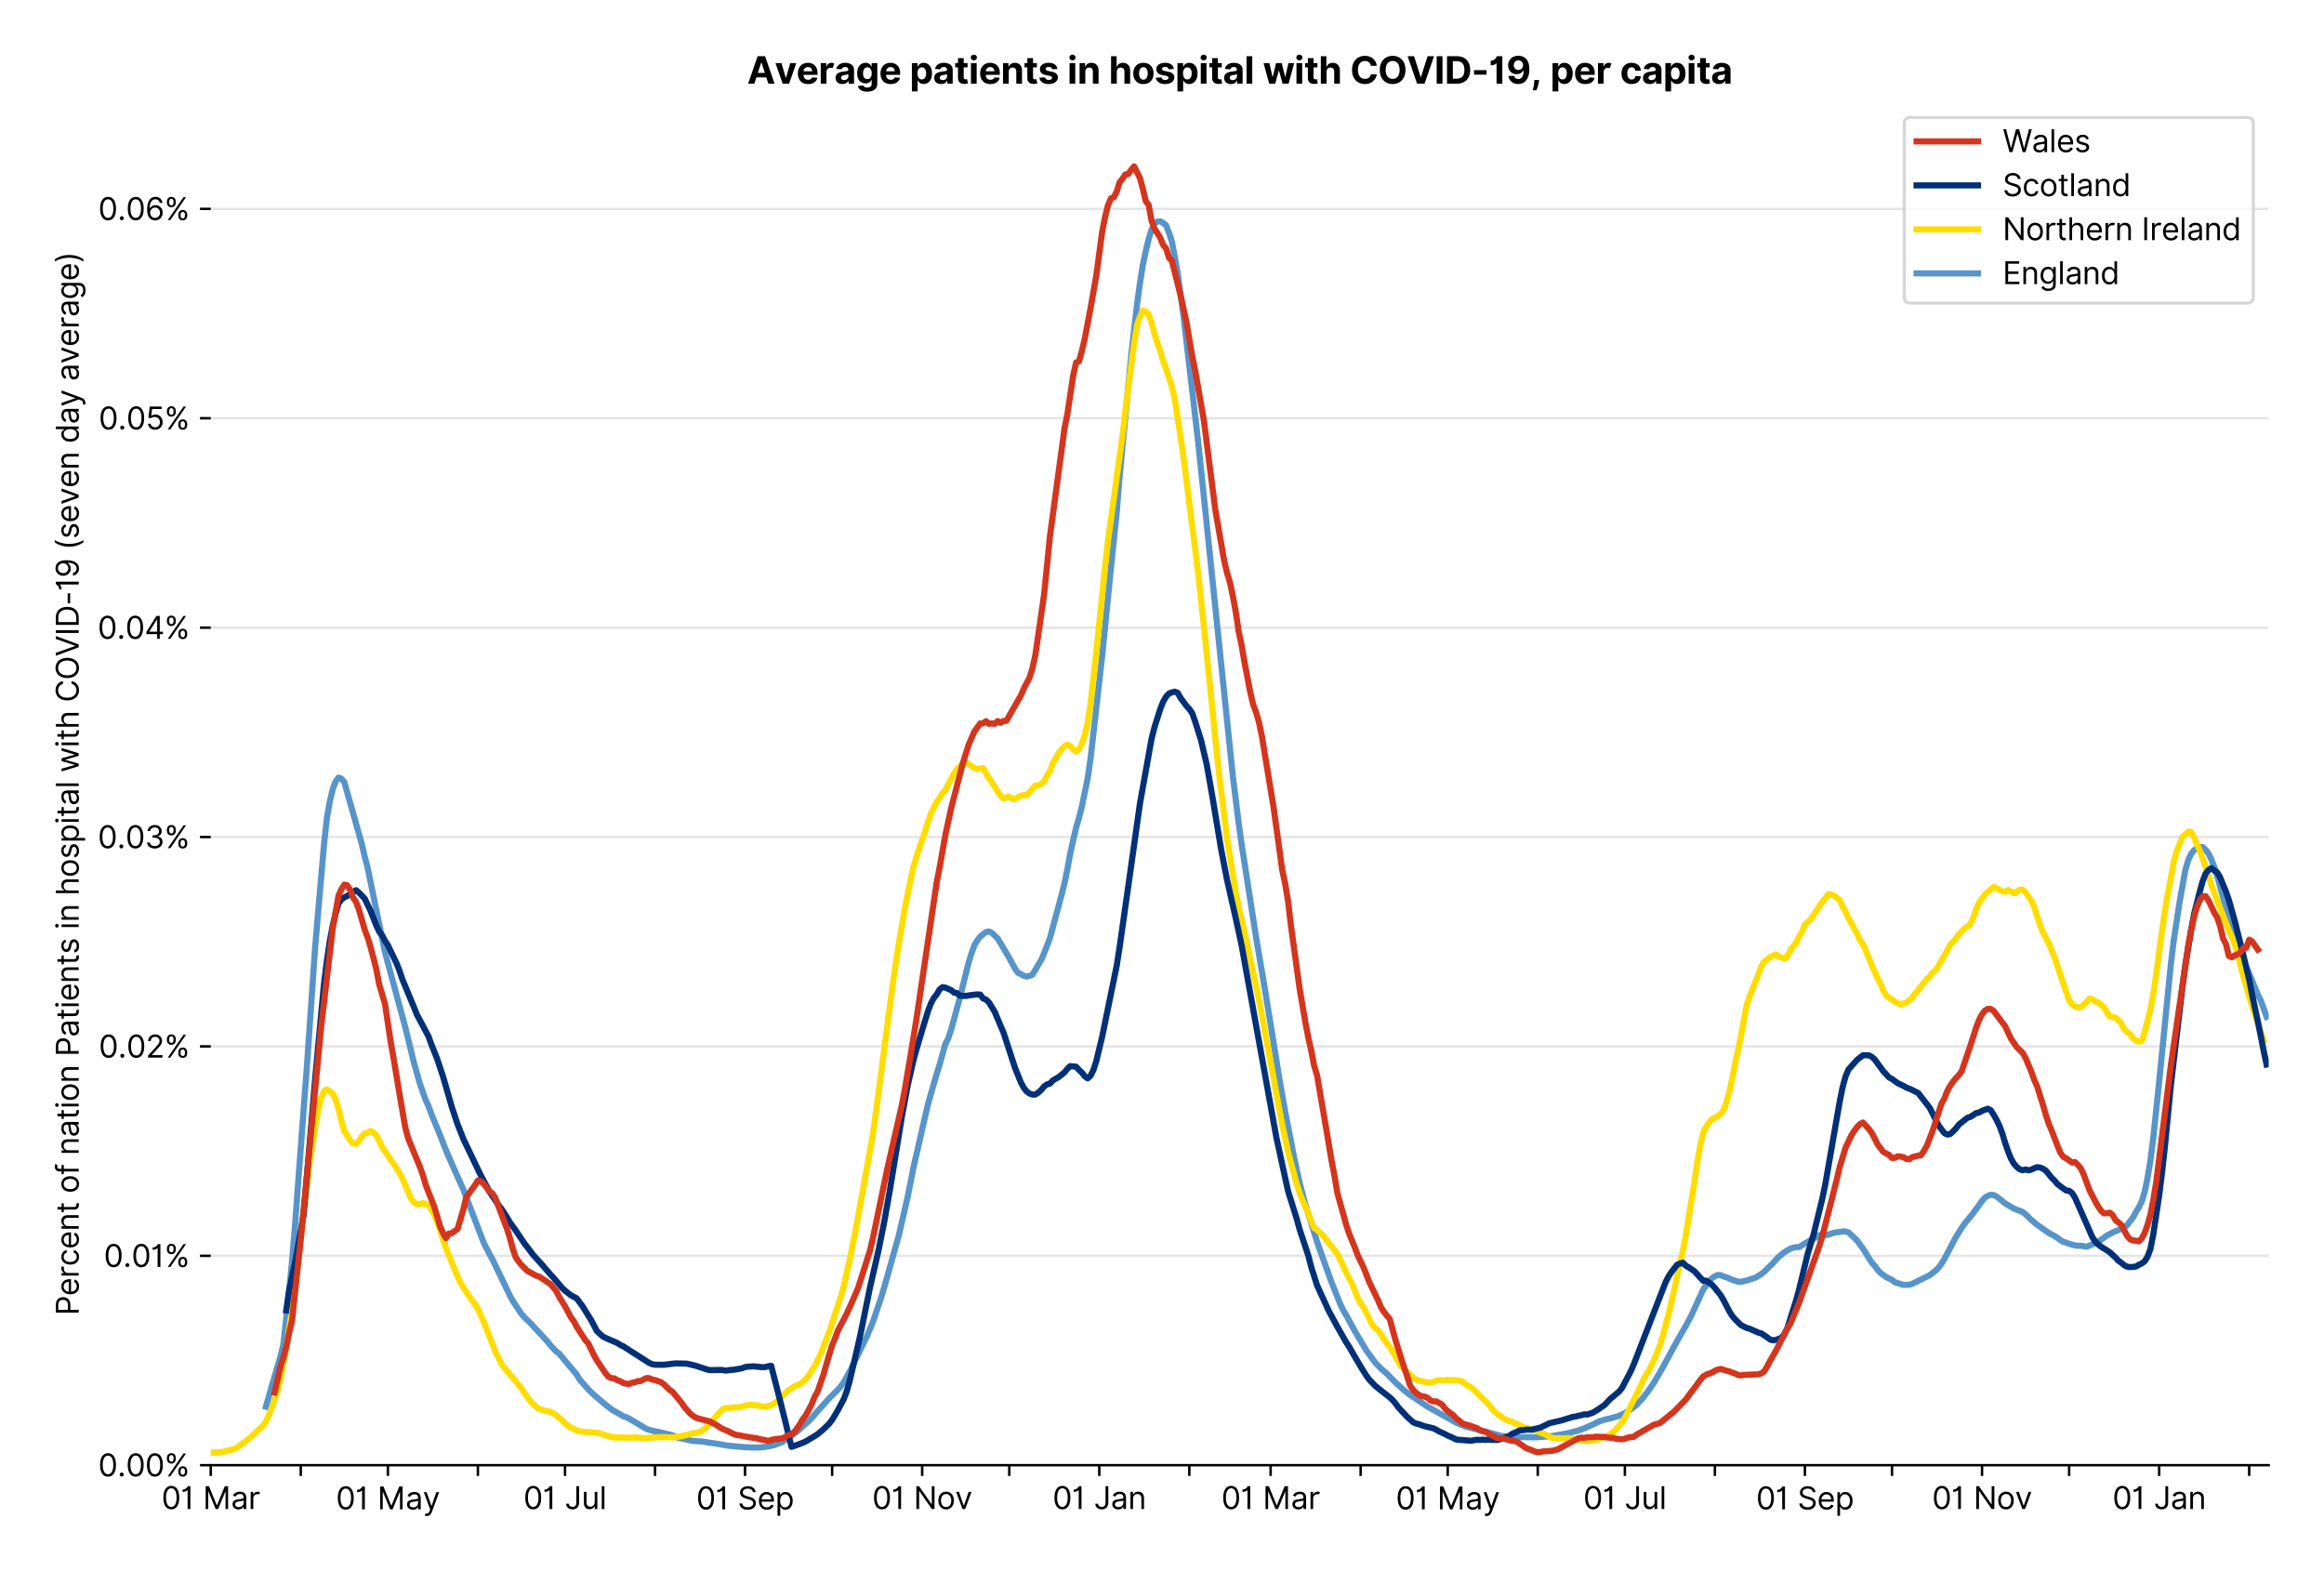 <?xml version="1.0" encoding="utf-8" standalone="no"?>
<!DOCTYPE svg PUBLIC "-//W3C//DTD SVG 1.1//EN"
  "http://www.w3.org/Graphics/SVG/1.1/DTD/svg11.dtd">
<svg xmlns:xlink="http://www.w3.org/1999/xlink" viewBox="0 0 756.175 511.234" xmlns="http://www.w3.org/2000/svg" version="1.1">
 <defs>
  <style type="text/css">*{stroke-linejoin: round; stroke-linecap: butt}</style>
 </defs>
 <g id="figure_1">
  <g id="patch_1">
   <path d="M 0 511.234 
L 756.175 511.234 
L 756.175 0 
L 0 0 
z
" style="fill: #ffffff"/>
  </g>
  <g id="axes_1">
   <g id="patch_2">
    <path d="M 68.575 476.745 
L 738.175 476.745 
L 738.175 33.225 
L 68.575 33.225 
z
" style="fill: #ffffff"/>
   </g>
   <g id="matplotlib.axis_1">
    <g id="xtick_1">
     <g id="line2d_1">
      <defs>
       <path id="m4348b9f770" d="M 0 0 
L 0 3.5 
" style="stroke: #000000; stroke-width: 0.8"/>
      </defs>
      <g>
       <use xlink:href="#m4348b9f770" x="68.575" y="476.745" style="stroke: #000000; stroke-width: 0.8"/>
      </g>
     </g>
     <g id="text_1">
      <!-- 01 Mar -->
      <g transform="translate(52.538 491.018)scale(0.1 -0.1)">
       <defs>
        <path id="Inter-Regular-30" d="M 2000 -64 
Q 1230 -64 806 561 
Q 382 1186 382 2327 
Q 382 3459 809 4088 
Q 1236 4718 2000 4718 
Q 2764 4718 3191 4088 
Q 3618 3459 3618 2327 
Q 3618 1186 3194 561 
Q 2771 -64 2000 -64 
z
M 2000 436 
Q 2509 436 2791 927 
Q 3073 1418 3073 2327 
Q 3073 3234 2789 3730 
Q 2505 4227 2000 4227 
Q 1496 4227 1211 3730 
Q 927 3234 927 2327 
Q 927 1418 1210 927 
Q 1493 436 2000 436 
z
" transform="scale(0.016)"/>
        <path id="Inter-Regular-31" d="M 1973 4655 
L 1973 0 
L 1409 0 
L 1409 3836 
L 1373 3836 
Q 1341 3773 1209 3692 
Q 1077 3611 868 3551 
Q 659 3491 391 3491 
L 391 3964 
Q 661 3964 859 4061 
Q 1057 4159 1190 4291 
Q 1323 4423 1392 4529 
Q 1461 4636 1473 4655 
L 1973 4655 
z
" transform="scale(0.016)"/>
        <path id="Inter-Regular-20" transform="scale(0.016)"/>
        <path id="Inter-Regular-4d" d="M 564 4655 
L 1236 4655 
L 2818 791 
L 2873 791 
L 4455 4655 
L 5127 4655 
L 5127 0 
L 4600 0 
L 4600 3536 
L 4555 3536 
L 3100 0 
L 2591 0 
L 1136 3536 
L 1091 3536 
L 1091 0 
L 564 0 
L 564 4655 
z
" transform="scale(0.016)"/>
        <path id="Inter-Regular-61" d="M 1518 -82 
Q 1186 -82 916 44 
Q 646 170 486 410 
Q 327 650 327 991 
Q 327 1291 445 1478 
Q 564 1666 761 1773 
Q 959 1880 1199 1933 
Q 1439 1986 1682 2018 
Q 2000 2059 2199 2080 
Q 2398 2102 2490 2154 
Q 2582 2207 2582 2336 
L 2582 2355 
Q 2582 2691 2399 2877 
Q 2216 3064 1846 3064 
Q 1461 3064 1243 2895 
Q 1025 2727 936 2536 
L 427 2718 
Q 564 3036 792 3214 
Q 1021 3393 1292 3464 
Q 1564 3536 1827 3536 
Q 1996 3536 2215 3496 
Q 2434 3457 2640 3334 
Q 2846 3211 2982 2963 
Q 3118 2716 3118 2300 
L 3118 0 
L 2582 0 
L 2582 473 
L 2555 473 
Q 2500 359 2373 229 
Q 2246 100 2034 9 
Q 1823 -82 1518 -82 
z
M 1600 400 
Q 1918 400 2137 525 
Q 2357 650 2469 847 
Q 2582 1045 2582 1264 
L 2582 1755 
Q 2548 1714 2433 1681 
Q 2318 1648 2169 1624 
Q 2021 1600 1881 1583 
Q 1741 1566 1655 1555 
Q 1446 1527 1265 1467 
Q 1084 1407 974 1287 
Q 864 1168 864 964 
Q 864 684 1072 542 
Q 1280 400 1600 400 
z
" transform="scale(0.016)"/>
        <path id="Inter-Regular-72" d="M 491 0 
L 491 3491 
L 1009 3491 
L 1009 2964 
L 1046 2964 
Q 1139 3223 1389 3384 
Q 1639 3545 1955 3545 
Q 2100 3545 2209 3511 
Q 2318 3477 2400 3418 
L 2218 2964 
Q 2161 2993 2085 3010 
Q 2009 3027 1909 3027 
Q 1527 3027 1277 2794 
Q 1027 2561 1027 2209 
L 1027 0 
L 491 0 
z
" transform="scale(0.016)"/>
       </defs>
       <use xlink:href="#Inter-Regular-30"/>
       <use xlink:href="#Inter-Regular-31" x="62.5"/>
       <use xlink:href="#Inter-Regular-20" x="106.676"/>
       <use xlink:href="#Inter-Regular-4d" x="134.801"/>
       <use xlink:href="#Inter-Regular-61" x="225.994"/>
       <use xlink:href="#Inter-Regular-72" x="282.386"/>
      </g>
     </g>
    </g>
    <g id="xtick_2">
     <g id="line2d_2">
      <g>
       <use xlink:href="#m4348b9f770" x="97.864" y="476.745" style="stroke: #000000; stroke-width: 0.8"/>
      </g>
     </g>
    </g>
    <g id="xtick_3">
     <g id="line2d_3">
      <g>
       <use xlink:href="#m4348b9f770" x="126.208" y="476.745" style="stroke: #000000; stroke-width: 0.8"/>
      </g>
     </g>
     <g id="text_2">
      <!-- 01 May -->
      <g transform="translate(109.305 491.117)scale(0.1 -0.1)">
       <defs>
        <path id="Inter-Regular-79" d="M 818 -1355 
Q 682 -1355 575 -1333 
Q 468 -1311 427 -1291 
L 564 -818 
Q 857 -893 1053 -814 
Q 1250 -736 1391 -345 
L 1509 -18 
L 218 3491 
L 800 3491 
L 1764 709 
L 1800 709 
L 2764 3491 
L 3346 3491 
L 1846 -564 
Q 1550 -1355 818 -1355 
z
" transform="scale(0.016)"/>
       </defs>
       <use xlink:href="#Inter-Regular-30"/>
       <use xlink:href="#Inter-Regular-31" x="62.5"/>
       <use xlink:href="#Inter-Regular-20" x="106.676"/>
       <use xlink:href="#Inter-Regular-4d" x="134.801"/>
       <use xlink:href="#Inter-Regular-61" x="225.994"/>
       <use xlink:href="#Inter-Regular-79" x="282.386"/>
      </g>
     </g>
    </g>
    <g id="xtick_4">
     <g id="line2d_4">
      <g>
       <use xlink:href="#m4348b9f770" x="155.497" y="476.745" style="stroke: #000000; stroke-width: 0.8"/>
      </g>
     </g>
    </g>
    <g id="xtick_5">
     <g id="line2d_5">
      <g>
       <use xlink:href="#m4348b9f770" x="183.841" y="476.745" style="stroke: #000000; stroke-width: 0.8"/>
      </g>
     </g>
     <g id="text_3">
      <!-- 01 Jul -->
      <g transform="translate(170.297 491.018)scale(0.1 -0.1)">
       <defs>
        <path id="Inter-Regular-4a" d="M 2346 4655 
L 2909 4655 
L 2909 1327 
Q 2909 657 2549 296 
Q 2189 -64 1582 -64 
Q 1200 -64 902 76 
Q 605 216 434 475 
Q 264 734 264 1091 
L 818 1091 
Q 818 795 1034 615 
Q 1250 436 1582 436 
Q 1948 436 2147 664 
Q 2346 893 2346 1327 
L 2346 4655 
z
" transform="scale(0.016)"/>
        <path id="Inter-Regular-75" d="M 2691 1427 
L 2691 3491 
L 3227 3491 
L 3227 0 
L 2691 0 
L 2691 591 
L 2655 591 
Q 2532 325 2273 140 
Q 2014 -45 1618 -45 
Q 1127 -45 809 280 
Q 491 605 491 1273 
L 491 3491 
L 1027 3491 
L 1027 1309 
Q 1027 927 1242 700 
Q 1457 473 1791 473 
Q 1991 473 2199 575 
Q 2407 677 2549 888 
Q 2691 1100 2691 1427 
z
" transform="scale(0.016)"/>
        <path id="Inter-Regular-6c" d="M 1027 4655 
L 1027 0 
L 491 0 
L 491 4655 
L 1027 4655 
z
" transform="scale(0.016)"/>
       </defs>
       <use xlink:href="#Inter-Regular-30"/>
       <use xlink:href="#Inter-Regular-31" x="62.5"/>
       <use xlink:href="#Inter-Regular-20" x="106.676"/>
       <use xlink:href="#Inter-Regular-4a" x="134.801"/>
       <use xlink:href="#Inter-Regular-75" x="189.063"/>
       <use xlink:href="#Inter-Regular-6c" x="247.159"/>
      </g>
     </g>
    </g>
    <g id="xtick_6">
     <g id="line2d_6">
      <g>
       <use xlink:href="#m4348b9f770" x="213.13" y="476.745" style="stroke: #000000; stroke-width: 0.8"/>
      </g>
     </g>
    </g>
    <g id="xtick_7">
     <g id="line2d_7">
      <g>
       <use xlink:href="#m4348b9f770" x="242.419" y="476.745" style="stroke: #000000; stroke-width: 0.8"/>
      </g>
     </g>
     <g id="text_4">
      <!-- 01 Sep -->
      <g transform="translate(226.531 491.117)scale(0.1 -0.1)">
       <defs>
        <path id="Inter-Regular-53" d="M 3109 3491 
Q 3068 3836 2777 4027 
Q 2486 4218 2064 4218 
Q 1600 4218 1318 3999 
Q 1036 3780 1036 3445 
Q 1036 3195 1189 3042 
Q 1343 2889 1553 2803 
Q 1764 2718 1936 2673 
L 2409 2545 
Q 2591 2498 2815 2414 
Q 3039 2330 3244 2185 
Q 3450 2041 3584 1816 
Q 3718 1591 3718 1264 
Q 3718 886 3521 581 
Q 3325 277 2949 97 
Q 2573 -82 2036 -82 
Q 1286 -82 845 272 
Q 405 627 364 1200 
L 946 1200 
Q 968 936 1124 764 
Q 1280 593 1519 510 
Q 1759 427 2036 427 
Q 2359 427 2616 533 
Q 2873 639 3023 828 
Q 3173 1018 3173 1273 
Q 3173 1505 3043 1650 
Q 2914 1795 2702 1886 
Q 2491 1977 2246 2045 
L 1673 2209 
Q 1127 2366 809 2657 
Q 491 2948 491 3418 
Q 491 3809 703 4101 
Q 916 4393 1276 4555 
Q 1636 4718 2082 4718 
Q 2532 4718 2882 4558 
Q 3232 4398 3437 4120 
Q 3643 3843 3655 3491 
L 3109 3491 
z
" transform="scale(0.016)"/>
        <path id="Inter-Regular-65" d="M 1955 -73 
Q 1450 -73 1085 151 
Q 721 375 524 778 
Q 327 1182 327 1718 
Q 327 2255 524 2665 
Q 721 3075 1074 3305 
Q 1427 3536 1900 3536 
Q 2173 3536 2439 3445 
Q 2705 3355 2923 3151 
Q 3141 2948 3270 2614 
Q 3400 2280 3400 1791 
L 3400 1564 
L 866 1564 
Q 884 1005 1183 707 
Q 1482 409 1955 409 
Q 2271 409 2498 545 
Q 2725 682 2827 955 
L 3346 809 
Q 3223 414 2854 170 
Q 2486 -73 1955 -73 
z
M 866 2027 
L 2855 2027 
Q 2855 2470 2595 2762 
Q 2336 3055 1900 3055 
Q 1593 3055 1368 2911 
Q 1143 2768 1013 2533 
Q 884 2298 866 2027 
z
" transform="scale(0.016)"/>
        <path id="Inter-Regular-70" d="M 491 -1309 
L 491 3491 
L 1009 3491 
L 1009 2936 
L 1073 2936 
Q 1132 3027 1237 3169 
Q 1343 3311 1542 3423 
Q 1741 3536 2082 3536 
Q 2523 3536 2859 3315 
Q 3196 3095 3384 2690 
Q 3573 2286 3573 1736 
Q 3573 1182 3384 776 
Q 3196 370 2861 148 
Q 2527 -73 2091 -73 
Q 1755 -73 1552 39 
Q 1350 152 1241 296 
Q 1132 441 1073 536 
L 1027 536 
L 1027 -1309 
L 491 -1309 
z
M 1018 1745 
Q 1018 1152 1276 780 
Q 1534 409 2018 409 
Q 2355 409 2581 587 
Q 2807 766 2921 1069 
Q 3036 1373 3036 1745 
Q 3036 2114 2923 2410 
Q 2811 2707 2585 2881 
Q 2359 3055 2018 3055 
Q 1527 3055 1272 2693 
Q 1018 2332 1018 1745 
z
" transform="scale(0.016)"/>
       </defs>
       <use xlink:href="#Inter-Regular-30"/>
       <use xlink:href="#Inter-Regular-31" x="62.5"/>
       <use xlink:href="#Inter-Regular-20" x="106.676"/>
       <use xlink:href="#Inter-Regular-53" x="134.801"/>
       <use xlink:href="#Inter-Regular-65" x="198.58"/>
       <use xlink:href="#Inter-Regular-70" x="256.818"/>
      </g>
     </g>
    </g>
    <g id="xtick_8">
     <g id="line2d_8">
      <g>
       <use xlink:href="#m4348b9f770" x="270.763" y="476.745" style="stroke: #000000; stroke-width: 0.8"/>
      </g>
     </g>
    </g>
    <g id="xtick_9">
     <g id="line2d_9">
      <g>
       <use xlink:href="#m4348b9f770" x="300.052" y="476.745" style="stroke: #000000; stroke-width: 0.8"/>
      </g>
     </g>
     <g id="text_5">
      <!-- 01 Nov -->
      <g transform="translate(283.781 491.018)scale(0.1 -0.1)">
       <defs>
        <path id="Inter-Regular-4e" d="M 4255 4655 
L 4255 0 
L 3709 0 
L 1173 3655 
L 1127 3655 
L 1127 0 
L 564 0 
L 564 4655 
L 1109 4655 
L 3655 991 
L 3700 991 
L 3700 4655 
L 4255 4655 
z
" transform="scale(0.016)"/>
        <path id="Inter-Regular-6f" d="M 1909 -73 
Q 1436 -73 1080 152 
Q 725 377 526 781 
Q 327 1186 327 1727 
Q 327 2273 526 2679 
Q 725 3086 1080 3311 
Q 1436 3536 1909 3536 
Q 2382 3536 2737 3311 
Q 3093 3086 3292 2679 
Q 3491 2273 3491 1727 
Q 3491 1186 3292 781 
Q 3093 377 2737 152 
Q 2382 -73 1909 -73 
z
M 1909 409 
Q 2268 409 2500 593 
Q 2732 777 2843 1077 
Q 2955 1377 2955 1727 
Q 2955 2077 2843 2379 
Q 2732 2682 2500 2868 
Q 2268 3055 1909 3055 
Q 1550 3055 1318 2868 
Q 1086 2682 975 2379 
Q 864 2077 864 1727 
Q 864 1377 975 1077 
Q 1086 777 1318 593 
Q 1550 409 1909 409 
z
" transform="scale(0.016)"/>
        <path id="Inter-Regular-76" d="M 3346 3491 
L 2055 0 
L 1509 0 
L 218 3491 
L 800 3491 
L 1764 709 
L 1800 709 
L 2764 3491 
L 3346 3491 
z
" transform="scale(0.016)"/>
       </defs>
       <use xlink:href="#Inter-Regular-30"/>
       <use xlink:href="#Inter-Regular-31" x="62.5"/>
       <use xlink:href="#Inter-Regular-20" x="106.676"/>
       <use xlink:href="#Inter-Regular-4e" x="134.801"/>
       <use xlink:href="#Inter-Regular-6f" x="210.085"/>
       <use xlink:href="#Inter-Regular-76" x="269.744"/>
      </g>
     </g>
    </g>
    <g id="xtick_10">
     <g id="line2d_10">
      <g>
       <use xlink:href="#m4348b9f770" x="328.396" y="476.745" style="stroke: #000000; stroke-width: 0.8"/>
      </g>
     </g>
    </g>
    <g id="xtick_11">
     <g id="line2d_11">
      <g>
       <use xlink:href="#m4348b9f770" x="357.685" y="476.745" style="stroke: #000000; stroke-width: 0.8"/>
      </g>
     </g>
     <g id="text_6">
      <!-- 01 Jan -->
      <g transform="translate(342.485 491.018)scale(0.1 -0.1)">
       <defs>
        <path id="Inter-Regular-6e" d="M 1027 2100 
L 1027 0 
L 491 0 
L 491 3491 
L 1009 3491 
L 1009 2945 
L 1055 2945 
Q 1177 3211 1427 3373 
Q 1677 3536 2073 3536 
Q 2602 3536 2928 3211 
Q 3255 2886 3255 2218 
L 3255 0 
L 2718 0 
L 2718 2182 
Q 2718 2593 2504 2824 
Q 2291 3055 1918 3055 
Q 1534 3055 1280 2806 
Q 1027 2557 1027 2100 
z
" transform="scale(0.016)"/>
       </defs>
       <use xlink:href="#Inter-Regular-30"/>
       <use xlink:href="#Inter-Regular-31" x="62.5"/>
       <use xlink:href="#Inter-Regular-20" x="106.676"/>
       <use xlink:href="#Inter-Regular-4a" x="134.801"/>
       <use xlink:href="#Inter-Regular-61" x="189.063"/>
       <use xlink:href="#Inter-Regular-6e" x="245.455"/>
      </g>
     </g>
    </g>
    <g id="xtick_12">
     <g id="line2d_12">
      <g>
       <use xlink:href="#m4348b9f770" x="386.974" y="476.745" style="stroke: #000000; stroke-width: 0.8"/>
      </g>
     </g>
    </g>
    <g id="xtick_13">
     <g id="line2d_13">
      <g>
       <use xlink:href="#m4348b9f770" x="413.428" y="476.745" style="stroke: #000000; stroke-width: 0.8"/>
      </g>
     </g>
     <g id="text_7">
      <!-- 01 Mar -->
      <g transform="translate(397.391 491.018)scale(0.1 -0.1)">
       <use xlink:href="#Inter-Regular-30"/>
       <use xlink:href="#Inter-Regular-31" x="62.5"/>
       <use xlink:href="#Inter-Regular-20" x="106.676"/>
       <use xlink:href="#Inter-Regular-4d" x="134.801"/>
       <use xlink:href="#Inter-Regular-61" x="225.994"/>
       <use xlink:href="#Inter-Regular-72" x="282.386"/>
      </g>
     </g>
    </g>
    <g id="xtick_14">
     <g id="line2d_14">
      <g>
       <use xlink:href="#m4348b9f770" x="442.717" y="476.745" style="stroke: #000000; stroke-width: 0.8"/>
      </g>
     </g>
    </g>
    <g id="xtick_15">
     <g id="line2d_15">
      <g>
       <use xlink:href="#m4348b9f770" x="471.061" y="476.745" style="stroke: #000000; stroke-width: 0.8"/>
      </g>
     </g>
     <g id="text_8">
      <!-- 01 May -->
      <g transform="translate(454.158 491.117)scale(0.1 -0.1)">
       <use xlink:href="#Inter-Regular-30"/>
       <use xlink:href="#Inter-Regular-31" x="62.5"/>
       <use xlink:href="#Inter-Regular-20" x="106.676"/>
       <use xlink:href="#Inter-Regular-4d" x="134.801"/>
       <use xlink:href="#Inter-Regular-61" x="225.994"/>
       <use xlink:href="#Inter-Regular-79" x="282.386"/>
      </g>
     </g>
    </g>
    <g id="xtick_16">
     <g id="line2d_16">
      <g>
       <use xlink:href="#m4348b9f770" x="500.35" y="476.745" style="stroke: #000000; stroke-width: 0.8"/>
      </g>
     </g>
    </g>
    <g id="xtick_17">
     <g id="line2d_17">
      <g>
       <use xlink:href="#m4348b9f770" x="528.694" y="476.745" style="stroke: #000000; stroke-width: 0.8"/>
      </g>
     </g>
     <g id="text_9">
      <!-- 01 Jul -->
      <g transform="translate(515.15 491.018)scale(0.1 -0.1)">
       <use xlink:href="#Inter-Regular-30"/>
       <use xlink:href="#Inter-Regular-31" x="62.5"/>
       <use xlink:href="#Inter-Regular-20" x="106.676"/>
       <use xlink:href="#Inter-Regular-4a" x="134.801"/>
       <use xlink:href="#Inter-Regular-75" x="189.063"/>
       <use xlink:href="#Inter-Regular-6c" x="247.159"/>
      </g>
     </g>
    </g>
    <g id="xtick_18">
     <g id="line2d_18">
      <g>
       <use xlink:href="#m4348b9f770" x="557.983" y="476.745" style="stroke: #000000; stroke-width: 0.8"/>
      </g>
     </g>
    </g>
    <g id="xtick_19">
     <g id="line2d_19">
      <g>
       <use xlink:href="#m4348b9f770" x="587.272" y="476.745" style="stroke: #000000; stroke-width: 0.8"/>
      </g>
     </g>
     <g id="text_10">
      <!-- 01 Sep -->
      <g transform="translate(571.384 491.117)scale(0.1 -0.1)">
       <use xlink:href="#Inter-Regular-30"/>
       <use xlink:href="#Inter-Regular-31" x="62.5"/>
       <use xlink:href="#Inter-Regular-20" x="106.676"/>
       <use xlink:href="#Inter-Regular-53" x="134.801"/>
       <use xlink:href="#Inter-Regular-65" x="198.58"/>
       <use xlink:href="#Inter-Regular-70" x="256.818"/>
      </g>
     </g>
    </g>
    <g id="xtick_20">
     <g id="line2d_20">
      <g>
       <use xlink:href="#m4348b9f770" x="615.616" y="476.745" style="stroke: #000000; stroke-width: 0.8"/>
      </g>
     </g>
    </g>
    <g id="xtick_21">
     <g id="line2d_21">
      <g>
       <use xlink:href="#m4348b9f770" x="644.905" y="476.745" style="stroke: #000000; stroke-width: 0.8"/>
      </g>
     </g>
     <g id="text_11">
      <!-- 01 Nov -->
      <g transform="translate(628.634 491.018)scale(0.1 -0.1)">
       <use xlink:href="#Inter-Regular-30"/>
       <use xlink:href="#Inter-Regular-31" x="62.5"/>
       <use xlink:href="#Inter-Regular-20" x="106.676"/>
       <use xlink:href="#Inter-Regular-4e" x="134.801"/>
       <use xlink:href="#Inter-Regular-6f" x="210.085"/>
       <use xlink:href="#Inter-Regular-76" x="269.744"/>
      </g>
     </g>
    </g>
    <g id="xtick_22">
     <g id="line2d_22">
      <g>
       <use xlink:href="#m4348b9f770" x="673.249" y="476.745" style="stroke: #000000; stroke-width: 0.8"/>
      </g>
     </g>
    </g>
    <g id="xtick_23">
     <g id="line2d_23">
      <g>
       <use xlink:href="#m4348b9f770" x="702.538" y="476.745" style="stroke: #000000; stroke-width: 0.8"/>
      </g>
     </g>
     <g id="text_12">
      <!-- 01 Jan -->
      <g transform="translate(687.338 491.018)scale(0.1 -0.1)">
       <use xlink:href="#Inter-Regular-30"/>
       <use xlink:href="#Inter-Regular-31" x="62.5"/>
       <use xlink:href="#Inter-Regular-20" x="106.676"/>
       <use xlink:href="#Inter-Regular-4a" x="134.801"/>
       <use xlink:href="#Inter-Regular-61" x="189.063"/>
       <use xlink:href="#Inter-Regular-6e" x="245.455"/>
      </g>
     </g>
    </g>
    <g id="xtick_24">
     <g id="line2d_24">
      <g>
       <use xlink:href="#m4348b9f770" x="731.827" y="476.745" style="stroke: #000000; stroke-width: 0.8"/>
      </g>
     </g>
    </g>
   </g>
   <g id="matplotlib.axis_2">
    <g id="ytick_1">
     <g id="line2d_25">
      <path d="M 68.575 476.745 
L 738.175 476.745 
" clip-path="url(#pe41401037b)" style="fill: none; stroke: #e5e5e5; stroke-width: 0.8; stroke-linecap: square"/>
     </g>
     <g id="line2d_26">
      <defs>
       <path id="mbc4f0ec098" d="M 0 0 
L -3.5 0 
" style="stroke: #000000; stroke-width: 0.8"/>
      </defs>
      <g>
       <use xlink:href="#mbc4f0ec098" x="68.575" y="476.745" style="stroke: #000000; stroke-width: 0.8"/>
      </g>
     </g>
     <g id="text_13">
      <!-- 0.00% -->
      <g transform="translate(31.944 480.382)scale(0.1 -0.1)">
       <defs>
        <path id="Inter-Regular-2e" d="M 882 -36 
Q 714 -36 593 84 
Q 473 205 473 373 
Q 473 541 593 661 
Q 714 782 882 782 
Q 1050 782 1170 661 
Q 1291 541 1291 373 
Q 1291 205 1170 84 
Q 1050 -36 882 -36 
z
" transform="scale(0.016)"/>
        <path id="Inter-Regular-25" d="M 2855 873 
L 2855 1118 
Q 2855 1373 2960 1585 
Q 3066 1798 3269 1926 
Q 3473 2055 3764 2055 
Q 4059 2055 4259 1926 
Q 4459 1798 4561 1585 
Q 4664 1373 4664 1118 
L 4664 873 
Q 4664 618 4560 405 
Q 4457 193 4256 64 
Q 4055 -64 3764 -64 
Q 3468 -64 3266 64 
Q 3064 193 2959 405 
Q 2855 618 2855 873 
z
M 536 3536 
L 536 3782 
Q 536 4036 642 4248 
Q 748 4461 951 4589 
Q 1155 4718 1446 4718 
Q 1741 4718 1941 4589 
Q 2141 4461 2243 4248 
Q 2346 4036 2346 3782 
L 2346 3536 
Q 2346 3282 2242 3069 
Q 2139 2857 1937 2728 
Q 1736 2600 1446 2600 
Q 1150 2600 948 2728 
Q 746 2857 641 3069 
Q 536 3282 536 3536 
z
M 709 0 
L 3909 4655 
L 4427 4655 
L 1227 0 
L 709 0 
z
M 3318 1118 
L 3318 873 
Q 3318 661 3418 494 
Q 3518 327 3764 327 
Q 4002 327 4101 494 
Q 4200 661 4200 873 
L 4200 1118 
Q 4200 1330 4104 1497 
Q 4009 1664 3764 1664 
Q 3525 1664 3421 1497 
Q 3318 1330 3318 1118 
z
M 1000 3782 
L 1000 3536 
Q 1000 3325 1100 3158 
Q 1200 2991 1446 2991 
Q 1684 2991 1783 3158 
Q 1882 3325 1882 3536 
L 1882 3782 
Q 1882 3993 1786 4160 
Q 1691 4327 1446 4327 
Q 1207 4327 1103 4160 
Q 1000 3993 1000 3782 
z
" transform="scale(0.016)"/>
       </defs>
       <use xlink:href="#Inter-Regular-30"/>
       <use xlink:href="#Inter-Regular-2e" x="62.5"/>
       <use xlink:href="#Inter-Regular-30" x="90.057"/>
       <use xlink:href="#Inter-Regular-30" x="152.557"/>
       <use xlink:href="#Inter-Regular-25" x="215.057"/>
      </g>
     </g>
    </g>
    <g id="ytick_2">
     <g id="line2d_27">
      <path d="M 68.575 408.615 
L 738.175 408.615 
" clip-path="url(#pe41401037b)" style="fill: none; stroke: #e5e5e5; stroke-width: 0.8; stroke-linecap: square"/>
     </g>
     <g id="line2d_28">
      <g>
       <use xlink:href="#mbc4f0ec098" x="68.575" y="408.615" style="stroke: #000000; stroke-width: 0.8"/>
      </g>
     </g>
     <g id="text_14">
      <!-- 0.01% -->
      <g transform="translate(33.777 412.252)scale(0.1 -0.1)">
       <use xlink:href="#Inter-Regular-30"/>
       <use xlink:href="#Inter-Regular-2e" x="62.5"/>
       <use xlink:href="#Inter-Regular-30" x="90.057"/>
       <use xlink:href="#Inter-Regular-31" x="152.557"/>
       <use xlink:href="#Inter-Regular-25" x="196.733"/>
      </g>
     </g>
    </g>
    <g id="ytick_3">
     <g id="line2d_29">
      <path d="M 68.575 340.486 
L 738.175 340.486 
" clip-path="url(#pe41401037b)" style="fill: none; stroke: #e5e5e5; stroke-width: 0.8; stroke-linecap: square"/>
     </g>
     <g id="line2d_30">
      <g>
       <use xlink:href="#mbc4f0ec098" x="68.575" y="340.486" style="stroke: #000000; stroke-width: 0.8"/>
      </g>
     </g>
     <g id="text_15">
      <!-- 0.02% -->
      <g transform="translate(32.142 344.122)scale(0.1 -0.1)">
       <defs>
        <path id="Inter-Regular-32" d="M 482 0 
L 482 409 
L 2018 2091 
Q 2289 2386 2464 2605 
Q 2639 2825 2724 3019 
Q 2809 3214 2809 3427 
Q 2809 3795 2553 4011 
Q 2298 4227 1918 4227 
Q 1514 4227 1275 3985 
Q 1036 3743 1036 3345 
L 500 3345 
Q 500 3755 688 4064 
Q 877 4373 1203 4545 
Q 1530 4718 1936 4718 
Q 2346 4718 2661 4545 
Q 2977 4373 3156 4079 
Q 3336 3786 3336 3427 
Q 3336 3170 3244 2926 
Q 3152 2682 2926 2383 
Q 2700 2084 2300 1655 
L 1255 536 
L 1255 500 
L 3418 500 
L 3418 0 
L 482 0 
z
" transform="scale(0.016)"/>
       </defs>
       <use xlink:href="#Inter-Regular-30"/>
       <use xlink:href="#Inter-Regular-2e" x="62.5"/>
       <use xlink:href="#Inter-Regular-30" x="90.057"/>
       <use xlink:href="#Inter-Regular-32" x="152.557"/>
       <use xlink:href="#Inter-Regular-25" x="213.068"/>
      </g>
     </g>
    </g>
    <g id="ytick_4">
     <g id="line2d_31">
      <path d="M 68.575 272.356 
L 738.175 272.356 
" clip-path="url(#pe41401037b)" style="fill: none; stroke: #e5e5e5; stroke-width: 0.8; stroke-linecap: square"/>
     </g>
     <g id="line2d_32">
      <g>
       <use xlink:href="#mbc4f0ec098" x="68.575" y="272.356" style="stroke: #000000; stroke-width: 0.8"/>
      </g>
     </g>
     <g id="text_16">
      <!-- 0.03% -->
      <g transform="translate(31.83 275.993)scale(0.1 -0.1)">
       <defs>
        <path id="Inter-Regular-33" d="M 2055 -64 
Q 1605 -64 1253 90 
Q 902 245 696 521 
Q 491 798 473 1164 
L 1046 1164 
Q 1071 827 1356 631 
Q 1641 436 2046 436 
Q 2493 436 2783 664 
Q 3073 893 3073 1264 
Q 3073 1650 2787 1893 
Q 2502 2136 1973 2136 
L 1600 2136 
L 1600 2636 
L 1973 2636 
Q 2386 2636 2647 2856 
Q 2909 3077 2909 3445 
Q 2909 3798 2679 4012 
Q 2450 4227 2064 4227 
Q 1823 4227 1610 4139 
Q 1398 4052 1264 3887 
Q 1130 3723 1118 3491 
L 573 3491 
Q 586 3857 793 4133 
Q 1000 4409 1335 4563 
Q 1671 4718 2073 4718 
Q 2505 4718 2814 4544 
Q 3123 4370 3289 4086 
Q 3455 3802 3455 3473 
Q 3455 3080 3249 2802 
Q 3043 2525 2691 2418 
L 2691 2382 
Q 3132 2309 3379 2008 
Q 3627 1707 3627 1264 
Q 3627 884 3421 583 
Q 3216 282 2861 109 
Q 2507 -64 2055 -64 
z
" transform="scale(0.016)"/>
       </defs>
       <use xlink:href="#Inter-Regular-30"/>
       <use xlink:href="#Inter-Regular-2e" x="62.5"/>
       <use xlink:href="#Inter-Regular-30" x="90.057"/>
       <use xlink:href="#Inter-Regular-33" x="152.557"/>
       <use xlink:href="#Inter-Regular-25" x="216.193"/>
      </g>
     </g>
    </g>
    <g id="ytick_5">
     <g id="line2d_33">
      <path d="M 68.575 204.226 
L 738.175 204.226 
" clip-path="url(#pe41401037b)" style="fill: none; stroke: #e5e5e5; stroke-width: 0.8; stroke-linecap: square"/>
     </g>
     <g id="line2d_34">
      <g>
       <use xlink:href="#mbc4f0ec098" x="68.575" y="204.226" style="stroke: #000000; stroke-width: 0.8"/>
      </g>
     </g>
     <g id="text_17">
      <!-- 0.04% -->
      <g transform="translate(31.773 207.863)scale(0.1 -0.1)">
       <defs>
        <path id="Inter-Regular-34" d="M 373 955 
L 373 1418 
L 2418 4655 
L 3100 4655 
L 3100 1455 
L 3736 1455 
L 3736 955 
L 3100 955 
L 3100 0 
L 2564 0 
L 2564 955 
L 373 955 
z
M 2564 1455 
L 2564 3936 
L 2527 3936 
L 982 1491 
L 982 1455 
L 2564 1455 
z
" transform="scale(0.016)"/>
       </defs>
       <use xlink:href="#Inter-Regular-30"/>
       <use xlink:href="#Inter-Regular-2e" x="62.5"/>
       <use xlink:href="#Inter-Regular-30" x="90.057"/>
       <use xlink:href="#Inter-Regular-34" x="152.557"/>
       <use xlink:href="#Inter-Regular-25" x="216.761"/>
      </g>
     </g>
    </g>
    <g id="ytick_6">
     <g id="line2d_35">
      <path d="M 68.575 136.097 
L 738.175 136.097 
" clip-path="url(#pe41401037b)" style="fill: none; stroke: #e5e5e5; stroke-width: 0.8; stroke-linecap: square"/>
     </g>
     <g id="line2d_36">
      <g>
       <use xlink:href="#mbc4f0ec098" x="68.575" y="136.097" style="stroke: #000000; stroke-width: 0.8"/>
      </g>
     </g>
     <g id="text_18">
      <!-- 0.05% -->
      <g transform="translate(32.114 139.733)scale(0.1 -0.1)">
       <defs>
        <path id="Inter-Regular-35" d="M 1936 -64 
Q 1536 -64 1216 95 
Q 896 255 702 532 
Q 509 809 491 1164 
L 1036 1164 
Q 1068 848 1324 642 
Q 1580 436 1936 436 
Q 2223 436 2447 570 
Q 2671 705 2799 940 
Q 2927 1175 2927 1473 
Q 2927 1777 2794 2017 
Q 2661 2257 2429 2395 
Q 2198 2534 1900 2536 
Q 1686 2539 1461 2472 
Q 1236 2405 1091 2300 
L 564 2364 
L 846 4655 
L 3264 4655 
L 3264 4155 
L 1318 4155 
L 1155 2782 
L 1182 2782 
Q 1325 2895 1541 2970 
Q 1757 3045 1991 3045 
Q 2418 3045 2753 2842 
Q 3089 2639 3281 2286 
Q 3473 1934 3473 1482 
Q 3473 1036 3274 687 
Q 3075 339 2727 137 
Q 2380 -64 1936 -64 
z
" transform="scale(0.016)"/>
       </defs>
       <use xlink:href="#Inter-Regular-30"/>
       <use xlink:href="#Inter-Regular-2e" x="62.5"/>
       <use xlink:href="#Inter-Regular-30" x="90.057"/>
       <use xlink:href="#Inter-Regular-35" x="152.557"/>
       <use xlink:href="#Inter-Regular-25" x="213.352"/>
      </g>
     </g>
    </g>
    <g id="ytick_7">
     <g id="line2d_37">
      <path d="M 68.575 67.967 
L 738.175 67.967 
" clip-path="url(#pe41401037b)" style="fill: none; stroke: #e5e5e5; stroke-width: 0.8; stroke-linecap: square"/>
     </g>
     <g id="line2d_38">
      <g>
       <use xlink:href="#mbc4f0ec098" x="68.575" y="67.967" style="stroke: #000000; stroke-width: 0.8"/>
      </g>
     </g>
     <g id="text_19">
      <!-- 0.06% -->
      <g transform="translate(31.958 71.604)scale(0.1 -0.1)">
       <defs>
        <path id="Inter-Regular-36" d="M 2027 -64 
Q 1741 -59 1454 45 
Q 1168 150 932 399 
Q 696 648 552 1074 
Q 409 1500 409 2145 
Q 409 3386 861 4056 
Q 1314 4727 2100 4727 
Q 2686 4727 3073 4384 
Q 3461 4041 3546 3491 
L 2991 3491 
Q 2914 3811 2691 4019 
Q 2468 4227 2100 4227 
Q 1559 4227 1249 3755 
Q 939 3284 936 2427 
L 973 2427 
Q 1164 2716 1461 2880 
Q 1759 3045 2118 3045 
Q 2518 3045 2850 2846 
Q 3182 2648 3382 2299 
Q 3582 1950 3582 1500 
Q 3582 1068 3389 710 
Q 3196 352 2847 142 
Q 2498 -68 2027 -64 
z
M 2027 436 
Q 2314 436 2542 579 
Q 2771 723 2903 964 
Q 3036 1205 3036 1500 
Q 3036 1789 2908 2026 
Q 2780 2264 2556 2404 
Q 2332 2545 2046 2545 
Q 1757 2545 1525 2397 
Q 1293 2250 1157 2010 
Q 1021 1770 1018 1491 
Q 1018 1214 1149 973 
Q 1280 732 1508 584 
Q 1736 436 2027 436 
z
" transform="scale(0.016)"/>
       </defs>
       <use xlink:href="#Inter-Regular-30"/>
       <use xlink:href="#Inter-Regular-2e" x="62.5"/>
       <use xlink:href="#Inter-Regular-30" x="90.057"/>
       <use xlink:href="#Inter-Regular-36" x="152.557"/>
       <use xlink:href="#Inter-Regular-25" x="214.915"/>
      </g>
     </g>
    </g>
    <g id="text_20">
     <!-- Percent of nation Patients in hospital with COVID-19 (seven day average) -->
     <g transform="translate(25.614 428.013)rotate(-90)scale(0.1 -0.1)">
      <defs>
       <path id="Inter-Regular-50" d="M 564 0 
L 564 4655 
L 2136 4655 
Q 2684 4655 3033 4458 
Q 3382 4261 3550 3927 
Q 3718 3593 3718 3182 
Q 3718 2770 3551 2434 
Q 3384 2098 3036 1899 
Q 2689 1700 2146 1700 
L 1127 1700 
L 1127 0 
L 564 0 
z
M 1127 2200 
L 2127 2200 
Q 2689 2200 2926 2482 
Q 3164 2764 3164 3182 
Q 3164 3602 2925 3878 
Q 2686 4155 2118 4155 
L 1127 4155 
L 1127 2200 
z
" transform="scale(0.016)"/>
       <path id="Inter-Regular-63" d="M 1909 -73 
Q 1418 -73 1063 159 
Q 709 391 518 798 
Q 327 1205 327 1727 
Q 327 2259 524 2667 
Q 721 3075 1074 3305 
Q 1427 3536 1900 3536 
Q 2268 3536 2563 3400 
Q 2859 3264 3047 3018 
Q 3236 2773 3282 2445 
L 2746 2445 
Q 2684 2684 2474 2869 
Q 2264 3055 1909 3055 
Q 1439 3055 1151 2697 
Q 864 2339 864 1745 
Q 864 1139 1148 774 
Q 1432 409 1909 409 
Q 2223 409 2447 570 
Q 2671 732 2746 1018 
L 3282 1018 
Q 3236 709 3058 462 
Q 2880 216 2588 71 
Q 2296 -73 1909 -73 
z
" transform="scale(0.016)"/>
       <path id="Inter-Regular-74" d="M 2009 3491 
L 2009 3036 
L 1264 3036 
L 1264 1000 
Q 1264 773 1331 660 
Q 1398 548 1503 510 
Q 1609 473 1727 473 
Q 1816 473 1873 483 
Q 1930 493 1964 500 
L 2073 18 
Q 2018 -2 1920 -23 
Q 1823 -45 1673 -45 
Q 1446 -45 1228 52 
Q 1011 150 869 350 
Q 727 550 727 855 
L 727 3036 
L 200 3036 
L 200 3491 
L 727 3491 
L 727 4327 
L 1264 4327 
L 1264 3491 
L 2009 3491 
z
" transform="scale(0.016)"/>
       <path id="Inter-Regular-66" d="M 2046 3491 
L 2046 3036 
L 1264 3036 
L 1264 0 
L 727 0 
L 727 3036 
L 164 3036 
L 164 3491 
L 727 3491 
L 727 3973 
Q 727 4273 868 4473 
Q 1009 4673 1234 4773 
Q 1459 4873 1709 4873 
Q 1907 4873 2032 4841 
Q 2157 4809 2218 4782 
L 2064 4318 
Q 2023 4332 1951 4352 
Q 1880 4373 1764 4373 
Q 1498 4373 1381 4239 
Q 1264 4105 1264 3845 
L 1264 3491 
L 2046 3491 
z
" transform="scale(0.016)"/>
       <path id="Inter-Regular-69" d="M 491 0 
L 491 3491 
L 1027 3491 
L 1027 0 
L 491 0 
z
M 764 4073 
Q 607 4073 494 4179 
Q 382 4286 382 4436 
Q 382 4586 494 4693 
Q 607 4800 764 4800 
Q 921 4800 1033 4693 
Q 1146 4586 1146 4436 
Q 1146 4286 1033 4179 
Q 921 4073 764 4073 
z
" transform="scale(0.016)"/>
       <path id="Inter-Regular-73" d="M 2964 2709 
L 2482 2573 
Q 2411 2755 2245 2914 
Q 2080 3073 1727 3073 
Q 1407 3073 1194 2926 
Q 982 2780 982 2555 
Q 982 2355 1127 2239 
Q 1273 2123 1582 2045 
L 2100 1918 
Q 3027 1691 3027 973 
Q 3027 673 2855 436 
Q 2684 200 2377 63 
Q 2071 -73 1664 -73 
Q 1130 -73 780 159 
Q 430 391 336 836 
L 846 964 
Q 989 400 1655 400 
Q 2030 400 2251 560 
Q 2473 720 2473 945 
Q 2473 1316 1955 1436 
L 1373 1573 
Q 893 1686 669 1926 
Q 446 2166 446 2527 
Q 446 2823 613 3050 
Q 780 3277 1069 3406 
Q 1359 3536 1727 3536 
Q 2246 3536 2542 3309 
Q 2839 3082 2964 2709 
z
" transform="scale(0.016)"/>
       <path id="Inter-Regular-68" d="M 1027 2100 
L 1027 0 
L 491 0 
L 491 4655 
L 1027 4655 
L 1027 2945 
L 1073 2945 
Q 1196 3216 1442 3376 
Q 1689 3536 2100 3536 
Q 2636 3536 2963 3213 
Q 3291 2891 3291 2218 
L 3291 0 
L 2755 0 
L 2755 2182 
Q 2755 2598 2540 2826 
Q 2325 3055 1946 3055 
Q 1548 3055 1287 2806 
Q 1027 2557 1027 2100 
z
" transform="scale(0.016)"/>
       <path id="Inter-Regular-77" d="M 1282 0 
L 218 3491 
L 782 3491 
L 1536 818 
L 1573 818 
L 2318 3491 
L 2891 3491 
L 3627 827 
L 3664 827 
L 4418 3491 
L 4982 3491 
L 3918 0 
L 3391 0 
L 2627 2682 
L 2573 2682 
L 1809 0 
L 1282 0 
z
" transform="scale(0.016)"/>
       <path id="Inter-Regular-43" d="M 4309 3200 
L 3746 3200 
Q 3677 3523 3484 3743 
Q 3291 3964 3018 4077 
Q 2746 4191 2436 4191 
Q 2014 4191 1672 3977 
Q 1330 3764 1128 3348 
Q 927 2932 927 2327 
Q 927 1723 1128 1307 
Q 1330 891 1672 677 
Q 2014 464 2436 464 
Q 2746 464 3018 577 
Q 3291 691 3484 911 
Q 3677 1132 3746 1455 
L 4309 1455 
Q 4223 977 3957 637 
Q 3691 298 3298 117 
Q 2905 -64 2436 -64 
Q 1841 -64 1377 227 
Q 914 518 648 1054 
Q 382 1591 382 2327 
Q 382 3064 648 3600 
Q 914 4136 1377 4427 
Q 1841 4718 2436 4718 
Q 2905 4718 3298 4537 
Q 3691 4357 3957 4017 
Q 4223 3677 4309 3200 
z
" transform="scale(0.016)"/>
       <path id="Inter-Regular-4f" d="M 4491 2327 
Q 4491 1591 4225 1054 
Q 3959 518 3495 227 
Q 3032 -64 2436 -64 
Q 1841 -64 1377 227 
Q 914 518 648 1054 
Q 382 1591 382 2327 
Q 382 3064 648 3600 
Q 914 4136 1377 4427 
Q 1841 4718 2436 4718 
Q 3032 4718 3495 4427 
Q 3959 4136 4225 3600 
Q 4491 3064 4491 2327 
z
M 3946 2327 
Q 3946 2932 3744 3348 
Q 3543 3764 3201 3977 
Q 2859 4191 2436 4191 
Q 2014 4191 1672 3977 
Q 1330 3764 1128 3348 
Q 927 2932 927 2327 
Q 927 1723 1128 1307 
Q 1330 891 1672 677 
Q 2014 464 2436 464 
Q 2859 464 3201 677 
Q 3543 891 3744 1307 
Q 3946 1723 3946 2327 
z
" transform="scale(0.016)"/>
       <path id="Inter-Regular-56" d="M 755 4655 
L 2136 736 
L 2191 736 
L 3573 4655 
L 4164 4655 
L 2455 0 
L 1873 0 
L 164 4655 
L 755 4655 
z
" transform="scale(0.016)"/>
       <path id="Inter-Regular-49" d="M 1127 4655 
L 1127 0 
L 564 0 
L 564 4655 
L 1127 4655 
z
" transform="scale(0.016)"/>
       <path id="Inter-Regular-44" d="M 2000 0 
L 564 0 
L 564 4655 
L 2064 4655 
Q 2741 4655 3223 4376 
Q 3705 4098 3961 3578 
Q 4218 3059 4218 2336 
Q 4218 1609 3959 1085 
Q 3700 561 3204 280 
Q 2709 0 2000 0 
z
M 1127 500 
L 1964 500 
Q 2830 500 3251 992 
Q 3673 1484 3673 2336 
Q 3673 3182 3259 3668 
Q 2846 4155 2027 4155 
L 1127 4155 
L 1127 500 
z
" transform="scale(0.016)"/>
       <path id="Inter-Regular-2d" d="M 2491 2245 
L 2491 1745 
L 455 1745 
L 455 2245 
L 2491 2245 
z
" transform="scale(0.016)"/>
       <path id="Inter-Regular-39" d="M 1964 4727 
Q 2250 4725 2536 4618 
Q 2823 4511 3059 4263 
Q 3296 4016 3439 3590 
Q 3582 3164 3582 2518 
Q 3582 1277 3128 606 
Q 2675 -64 1891 -64 
Q 1305 -64 916 278 
Q 527 620 446 1173 
L 1000 1173 
Q 1075 852 1299 644 
Q 1523 436 1891 436 
Q 2430 436 2742 906 
Q 3055 1377 3055 2236 
L 3018 2236 
Q 2827 1950 2530 1784 
Q 2234 1618 1873 1618 
Q 1473 1618 1140 1817 
Q 807 2016 608 2365 
Q 409 2714 409 3164 
Q 409 3595 601 3952 
Q 793 4309 1142 4520 
Q 1491 4732 1964 4727 
z
M 1964 4227 
Q 1677 4227 1449 4084 
Q 1221 3941 1088 3700 
Q 955 3459 955 3164 
Q 955 2873 1083 2635 
Q 1211 2398 1435 2258 
Q 1659 2118 1946 2118 
Q 2232 2118 2465 2266 
Q 2698 2414 2835 2654 
Q 2973 2895 2973 3173 
Q 2973 3450 2842 3691 
Q 2711 3932 2483 4079 
Q 2255 4227 1964 4227 
z
" transform="scale(0.016)"/>
       <path id="Inter-Regular-28" d="M 682 1964 
Q 682 2823 906 3544 
Q 1130 4266 1546 4873 
L 2018 4873 
Q 1800 4573 1623 4095 
Q 1446 3618 1341 3061 
Q 1236 2505 1236 1964 
Q 1236 1423 1341 866 
Q 1446 309 1623 -168 
Q 1800 -645 2018 -945 
L 1546 -945 
Q 1130 -339 906 383 
Q 682 1105 682 1964 
z
" transform="scale(0.016)"/>
       <path id="Inter-Regular-64" d="M 1809 -73 
Q 1373 -73 1039 148 
Q 705 370 516 776 
Q 327 1182 327 1736 
Q 327 2286 516 2690 
Q 705 3095 1041 3315 
Q 1377 3536 1818 3536 
Q 2159 3536 2358 3423 
Q 2557 3311 2662 3169 
Q 2768 3027 2827 2936 
L 2873 2936 
L 2873 4655 
L 3409 4655 
L 3409 0 
L 2891 0 
L 2891 536 
L 2827 536 
Q 2768 441 2659 296 
Q 2550 152 2348 39 
Q 2146 -73 1809 -73 
z
M 1882 409 
Q 2366 409 2624 780 
Q 2882 1152 2882 1745 
Q 2882 2332 2627 2693 
Q 2373 3055 1882 3055 
Q 1541 3055 1315 2881 
Q 1089 2707 976 2410 
Q 864 2114 864 1745 
Q 864 1373 978 1069 
Q 1093 766 1319 587 
Q 1546 409 1882 409 
z
" transform="scale(0.016)"/>
       <path id="Inter-Regular-67" d="M 1900 -1382 
Q 1316 -1382 976 -1169 
Q 636 -957 473 -682 
L 900 -382 
Q 973 -477 1084 -601 
Q 1196 -725 1390 -817 
Q 1584 -909 1900 -909 
Q 2323 -909 2598 -704 
Q 2873 -500 2873 -64 
L 2873 645 
L 2827 645 
Q 2768 550 2660 410 
Q 2552 270 2351 162 
Q 2150 55 1809 55 
Q 1386 55 1051 255 
Q 716 455 521 836 
Q 327 1218 327 1764 
Q 327 2300 516 2699 
Q 705 3098 1041 3317 
Q 1377 3536 1818 3536 
Q 2159 3536 2360 3423 
Q 2561 3311 2669 3169 
Q 2777 3027 2836 2936 
L 2891 2936 
L 2891 3491 
L 3409 3491 
L 3409 -100 
Q 3409 -550 3205 -833 
Q 3002 -1116 2660 -1249 
Q 2318 -1382 1900 -1382 
z
M 1882 536 
Q 2366 536 2624 864 
Q 2882 1193 2882 1773 
Q 2882 2339 2627 2697 
Q 2373 3055 1882 3055 
Q 1541 3055 1315 2882 
Q 1089 2709 976 2418 
Q 864 2127 864 1773 
Q 864 1227 1120 881 
Q 1377 536 1882 536 
z
" transform="scale(0.016)"/>
       <path id="Inter-Regular-29" d="M 1638 1940 
Q 1638 1081 1414 359 
Q 1191 -362 775 -969 
L 302 -969 
Q 520 -669 697 -191 
Q 875 286 979 842 
Q 1084 1399 1084 1940 
Q 1084 2481 979 3038 
Q 875 3595 697 4072 
Q 520 4549 302 4849 
L 775 4849 
Q 1191 4243 1414 3521 
Q 1638 2799 1638 1940 
z
" transform="scale(0.016)"/>
      </defs>
      <use xlink:href="#Inter-Regular-50"/>
      <use xlink:href="#Inter-Regular-65" x="63.494"/>
      <use xlink:href="#Inter-Regular-72" x="121.733"/>
      <use xlink:href="#Inter-Regular-63" x="160.085"/>
      <use xlink:href="#Inter-Regular-65" x="215.909"/>
      <use xlink:href="#Inter-Regular-6e" x="274.148"/>
      <use xlink:href="#Inter-Regular-74" x="332.671"/>
      <use xlink:href="#Inter-Regular-20" x="369.034"/>
      <use xlink:href="#Inter-Regular-6f" x="397.159"/>
      <use xlink:href="#Inter-Regular-66" x="456.818"/>
      <use xlink:href="#Inter-Regular-20" x="492.898"/>
      <use xlink:href="#Inter-Regular-6e" x="521.023"/>
      <use xlink:href="#Inter-Regular-61" x="579.546"/>
      <use xlink:href="#Inter-Regular-74" x="635.938"/>
      <use xlink:href="#Inter-Regular-69" x="672.301"/>
      <use xlink:href="#Inter-Regular-6f" x="696.023"/>
      <use xlink:href="#Inter-Regular-6e" x="755.682"/>
      <use xlink:href="#Inter-Regular-20" x="814.205"/>
      <use xlink:href="#Inter-Regular-50" x="842.33"/>
      <use xlink:href="#Inter-Regular-61" x="905.824"/>
      <use xlink:href="#Inter-Regular-74" x="962.216"/>
      <use xlink:href="#Inter-Regular-69" x="998.58"/>
      <use xlink:href="#Inter-Regular-65" x="1022.301"/>
      <use xlink:href="#Inter-Regular-6e" x="1080.54"/>
      <use xlink:href="#Inter-Regular-74" x="1139.063"/>
      <use xlink:href="#Inter-Regular-73" x="1175.426"/>
      <use xlink:href="#Inter-Regular-20" x="1227.699"/>
      <use xlink:href="#Inter-Regular-69" x="1255.824"/>
      <use xlink:href="#Inter-Regular-6e" x="1279.546"/>
      <use xlink:href="#Inter-Regular-20" x="1338.068"/>
      <use xlink:href="#Inter-Regular-68" x="1366.193"/>
      <use xlink:href="#Inter-Regular-6f" x="1425.284"/>
      <use xlink:href="#Inter-Regular-73" x="1484.943"/>
      <use xlink:href="#Inter-Regular-70" x="1537.216"/>
      <use xlink:href="#Inter-Regular-69" x="1598.154"/>
      <use xlink:href="#Inter-Regular-74" x="1621.875"/>
      <use xlink:href="#Inter-Regular-61" x="1658.239"/>
      <use xlink:href="#Inter-Regular-6c" x="1714.631"/>
      <use xlink:href="#Inter-Regular-20" x="1738.353"/>
      <use xlink:href="#Inter-Regular-77" x="1766.478"/>
      <use xlink:href="#Inter-Regular-69" x="1847.728"/>
      <use xlink:href="#Inter-Regular-74" x="1871.449"/>
      <use xlink:href="#Inter-Regular-68" x="1907.813"/>
      <use xlink:href="#Inter-Regular-20" x="1966.904"/>
      <use xlink:href="#Inter-Regular-43" x="1995.029"/>
      <use xlink:href="#Inter-Regular-4f" x="2067.756"/>
      <use xlink:href="#Inter-Regular-56" x="2143.892"/>
      <use xlink:href="#Inter-Regular-49" x="2211.506"/>
      <use xlink:href="#Inter-Regular-44" x="2237.926"/>
      <use xlink:href="#Inter-Regular-2d" x="2309.802"/>
      <use xlink:href="#Inter-Regular-31" x="2355.824"/>
      <use xlink:href="#Inter-Regular-39" x="2400"/>
      <use xlink:href="#Inter-Regular-20" x="2462.358"/>
      <use xlink:href="#Inter-Regular-28" x="2490.483"/>
      <use xlink:href="#Inter-Regular-73" x="2526.705"/>
      <use xlink:href="#Inter-Regular-65" x="2578.978"/>
      <use xlink:href="#Inter-Regular-76" x="2637.216"/>
      <use xlink:href="#Inter-Regular-65" x="2692.898"/>
      <use xlink:href="#Inter-Regular-6e" x="2751.137"/>
      <use xlink:href="#Inter-Regular-20" x="2809.66"/>
      <use xlink:href="#Inter-Regular-64" x="2837.785"/>
      <use xlink:href="#Inter-Regular-61" x="2899.858"/>
      <use xlink:href="#Inter-Regular-79" x="2956.25"/>
      <use xlink:href="#Inter-Regular-20" x="3011.932"/>
      <use xlink:href="#Inter-Regular-61" x="3040.057"/>
      <use xlink:href="#Inter-Regular-76" x="3096.449"/>
      <use xlink:href="#Inter-Regular-65" x="3152.131"/>
      <use xlink:href="#Inter-Regular-72" x="3210.37"/>
      <use xlink:href="#Inter-Regular-61" x="3248.722"/>
      <use xlink:href="#Inter-Regular-67" x="3305.114"/>
      <use xlink:href="#Inter-Regular-65" x="3366.052"/>
      <use xlink:href="#Inter-Regular-29" x="3424.29"/>
     </g>
    </g>
   </g>
   <g id="line2d_39">
    <path d="M 86.526 457.71 
L 88.416 451.035 
L 91.25 441.435 
L 92.195 437.485 
L 94.085 420.276 
L 95.029 410.373 
L 95.974 398.895 
L 98.809 360.821 
L 99.753 348.475 
L 102.588 307.625 
L 104.478 285.676 
L 105.422 274.854 
L 106.367 266.19 
L 107.312 260.794 
L 108.257 256.806 
L 109.202 254.281 
L 110.146 253.011 
L 111.091 253.386 
L 112.036 254.488 
L 117.705 274.554 
L 118.65 278.652 
L 119.594 282.242 
L 125.263 309.826 
L 131.877 334.268 
L 133.766 342.033 
L 134.711 345.864 
L 136.601 352.532 
L 138.49 357.902 
L 139.435 359.915 
L 140.38 362.554 
L 143.214 369.431 
L 145.104 374.276 
L 146.994 378.636 
L 150.773 387.083 
L 152.662 392.05 
L 157.386 404.349 
L 159.276 408.078 
L 160.221 409.745 
L 164 417.579 
L 165.89 421.531 
L 166.834 423.259 
L 169.669 427.541 
L 170.614 428.609 
L 172.503 430.432 
L 178.172 436.532 
L 179.117 437.764 
L 181.007 439.759 
L 181.951 440.435 
L 183.841 442.736 
L 187.62 447.221 
L 188.565 448.813 
L 191.399 452.058 
L 193.289 453.882 
L 197.068 457.116 
L 198.958 458.584 
L 202.737 460.789 
L 203.682 461.105 
L 204.627 461.541 
L 210.295 464.919 
L 212.185 465.513 
L 215.964 466.298 
L 218.799 467.026 
L 220.688 467.826 
L 225.412 468.857 
L 228.247 469.004 
L 233.915 469.88 
L 236.75 470.374 
L 242.419 470.904 
L 245.253 470.995 
L 247.143 471 
L 249.977 470.647 
L 251.867 470.213 
L 253.756 469.525 
L 254.701 469.083 
L 257.536 467.121 
L 259.425 465.716 
L 263.204 462.331 
L 264.149 461.364 
L 266.039 459.171 
L 269.818 454.958 
L 272.652 452.173 
L 273.597 451.068 
L 274.542 449.777 
L 276.432 446.371 
L 282.1 434.771 
L 283.99 430.232 
L 286.824 421.844 
L 288.714 415.331 
L 292.493 401.788 
L 295.328 389.491 
L 297.217 379.885 
L 301.941 359.254 
L 304.776 349.41 
L 305.721 346.429 
L 307.61 339.684 
L 308.555 337.856 
L 309.5 334.942 
L 312.334 324.607 
L 315.169 313.182 
L 316.113 310.153 
L 317.058 307.551 
L 318.003 305.988 
L 318.948 304.751 
L 320.837 303.259 
L 321.782 303.095 
L 322.727 303.525 
L 324.617 305.338 
L 328.396 311.702 
L 330.285 315.213 
L 331.23 316.533 
L 332.175 316.947 
L 333.12 317.518 
L 334.065 317.759 
L 335.009 317.549 
L 335.954 317.11 
L 338.789 312.337 
L 339.733 310.15 
L 341.623 305.264 
L 345.402 291.213 
L 346.347 287.473 
L 347.292 282.902 
L 348.237 277.683 
L 350.126 269.327 
L 351.071 266.169 
L 352.016 262.439 
L 353.905 253.213 
L 354.85 246.803 
L 358.629 213.38 
L 361.464 184.878 
L 363.353 166.752 
L 364.298 155.028 
L 367.133 125.511 
L 368.077 115.64 
L 369.967 99.047 
L 370.912 92.135 
L 371.857 86.179 
L 372.802 81.714 
L 373.746 77.814 
L 374.691 74.694 
L 375.636 72.634 
L 376.581 72.1 
L 377.526 72.014 
L 378.47 72.546 
L 379.415 73.312 
L 380.36 75.718 
L 381.305 78.606 
L 383.194 88.833 
L 385.084 102.767 
L 387.918 127.093 
L 389.808 143.393 
L 391.698 161.44 
L 393.587 179.753 
L 401.146 252.621 
L 403.035 267.797 
L 403.98 274.666 
L 405.87 286.753 
L 408.704 305.042 
L 411.538 321.645 
L 416.262 350.923 
L 418.152 361.69 
L 420.986 376.214 
L 422.876 384.861 
L 424.766 392.007 
L 428.545 404.07 
L 431.379 412.051 
L 433.269 417.252 
L 436.103 424.362 
L 437.048 426.305 
L 437.993 427.876 
L 440.827 433.127 
L 444.607 439.466 
L 447.441 443.333 
L 449.331 445.302 
L 451.22 446.937 
L 454.055 449.827 
L 456.889 452.388 
L 458.779 453.868 
L 464.447 457.67 
L 473.895 462.949 
L 476.73 464.141 
L 479.564 464.871 
L 481.454 465.382 
L 486.178 466.591 
L 488.067 467.145 
L 490.902 467.537 
L 492.791 467.616 
L 495.626 467.621 
L 499.405 467.673 
L 501.295 467.558 
L 505.074 467.239 
L 509.798 466.429 
L 513.577 465.47 
L 515.467 464.787 
L 517.356 463.902 
L 518.301 463.522 
L 520.191 462.544 
L 522.08 461.942 
L 523.97 461.517 
L 526.804 460.687 
L 528.694 459.773 
L 530.584 458.591 
L 532.473 457.152 
L 534.363 455.092 
L 536.252 452.7 
L 538.142 449.923 
L 540.976 445.022 
L 545.7 436.318 
L 548.535 431.386 
L 550.424 427.826 
L 552.314 423.66 
L 554.204 419.55 
L 556.093 416.906 
L 557.038 415.906 
L 557.983 415.278 
L 558.928 414.841 
L 559.872 414.922 
L 560.817 415.331 
L 561.762 415.61 
L 563.652 416.422 
L 565.541 417.045 
L 566.486 417.08 
L 568.376 416.625 
L 571.21 415.715 
L 573.1 414.558 
L 574.045 413.799 
L 576.879 410.999 
L 578.769 408.925 
L 580.658 407.407 
L 582.548 406.285 
L 583.493 405.974 
L 584.437 405.791 
L 585.382 405.788 
L 587.272 404.59 
L 591.051 402.528 
L 591.996 401.886 
L 592.941 401.97 
L 594.83 401.74 
L 596.72 401.106 
L 599.554 400.702 
L 600.499 400.695 
L 601.444 400.993 
L 603.333 402.728 
L 604.278 403.688 
L 606.168 406.266 
L 609.002 410.812 
L 609.947 411.824 
L 610.892 413.108 
L 611.837 414.151 
L 613.726 415.538 
L 615.616 416.458 
L 616.561 417.23 
L 619.395 418.095 
L 621.285 418.03 
L 622.229 417.727 
L 627.898 414.911 
L 629.788 413.445 
L 630.733 412.505 
L 631.677 411.245 
L 632.622 409.72 
L 636.402 402.538 
L 638.291 399.518 
L 639.236 398.168 
L 642.07 394.704 
L 644.905 390.747 
L 645.85 389.668 
L 646.794 389.083 
L 647.739 388.77 
L 648.684 388.84 
L 649.629 389.324 
L 651.518 390.806 
L 652.463 391.592 
L 655.298 393.253 
L 658.132 394.37 
L 659.077 395.11 
L 660.966 396.958 
L 662.856 398.533 
L 666.635 401.186 
L 668.525 402.194 
L 669.47 402.778 
L 670.414 403.521 
L 671.359 404.089 
L 672.304 404.32 
L 673.249 404.721 
L 675.138 405.227 
L 676.083 405.344 
L 677.028 405.321 
L 678.918 405.662 
L 681.752 404.499 
L 683.642 403.413 
L 685.531 402.019 
L 687.421 401.02 
L 691.2 399.421 
L 692.145 398.616 
L 694.034 396.153 
L 694.979 394.354 
L 695.924 392.842 
L 696.869 390.945 
L 697.814 387.871 
L 698.758 383.321 
L 699.703 377.5 
L 700.648 370.034 
L 702.538 352 
L 706.317 314.057 
L 707.262 306.129 
L 709.151 293.76 
L 711.041 283.161 
L 711.986 279.9 
L 712.931 277.797 
L 713.875 276.664 
L 714.82 276.021 
L 715.765 275.596 
L 716.71 275.642 
L 717.655 276.501 
L 718.599 277.742 
L 719.544 279.702 
L 720.489 282.136 
L 721.434 285.013 
L 724.268 295.438 
L 725.213 299.104 
L 727.103 305.033 
L 728.047 307.448 
L 728.992 310.284 
L 730.882 314.714 
L 731.827 316.766 
L 734.661 323.7 
L 735.606 325.538 
L 737.495 330.846 
L 737.495 330.846 
" clip-path="url(#pe41401037b)" style="fill: none; stroke: #5694ca; stroke-width: 2; stroke-linecap: square"/>
   </g>
   <g id="line2d_40">
    <path d="M 68.575 472.791 
L 69.52 472.612 
L 72.354 472.432 
L 76.133 471.508 
L 77.078 471.046 
L 79.913 468.94 
L 81.802 467.4 
L 84.637 464.73 
L 85.581 463.908 
L 86.526 462.522 
L 87.471 460.519 
L 88.416 458.158 
L 90.305 452.561 
L 91.25 448.812 
L 93.14 438.646 
L 95.029 425.912 
L 95.974 418.723 
L 100.698 378.827 
L 102.588 366.401 
L 103.533 361.164 
L 104.478 357.21 
L 105.422 355.053 
L 106.367 354.489 
L 108.257 355.824 
L 109.202 357.775 
L 110.146 360.753 
L 111.091 364.809 
L 112.036 368.095 
L 112.981 369.482 
L 113.926 371.074 
L 114.87 371.998 
L 115.815 372.203 
L 116.76 371.382 
L 117.705 369.739 
L 118.65 368.814 
L 119.594 368.558 
L 120.539 367.993 
L 121.484 368.455 
L 122.429 369.379 
L 123.374 371.176 
L 124.318 373.23 
L 126.208 375.9 
L 127.153 377.441 
L 129.042 380.059 
L 130.932 383.397 
L 133.766 390.02 
L 134.711 391.201 
L 135.656 391.818 
L 136.601 391.766 
L 137.546 391.458 
L 138.49 391.715 
L 139.435 392.228 
L 140.38 393.563 
L 141.325 395.258 
L 143.214 400.033 
L 144.159 403.319 
L 145.104 406.092 
L 148.883 415.334 
L 149.828 417.337 
L 151.718 420.418 
L 153.607 423.139 
L 154.552 424.269 
L 155.497 425.912 
L 157.386 430.02 
L 161.166 439.775 
L 163.055 443.575 
L 164 444.961 
L 167.779 449.377 
L 169.669 451.791 
L 171.559 454.512 
L 172.503 455.796 
L 173.448 456.874 
L 175.338 458.414 
L 177.227 458.979 
L 179.117 459.39 
L 181.007 460.468 
L 181.951 461.29 
L 183.841 463.087 
L 184.786 463.908 
L 185.731 464.524 
L 186.675 464.884 
L 187.62 465.397 
L 188.565 465.705 
L 190.455 465.911 
L 194.234 466.168 
L 195.179 466.373 
L 197.068 467.04 
L 199.903 467.759 
L 201.792 467.759 
L 203.682 467.759 
L 204.627 467.811 
L 206.516 467.708 
L 209.351 467.913 
L 211.24 467.811 
L 213.13 467.708 
L 215.019 467.605 
L 218.799 467.708 
L 220.688 467.503 
L 222.578 467.092 
L 225.412 466.373 
L 227.302 466.116 
L 228.247 465.654 
L 229.191 465.038 
L 231.081 463.035 
L 233.915 459.801 
L 234.86 458.825 
L 235.805 458.209 
L 240.529 457.849 
L 242.419 457.439 
L 243.364 457.182 
L 244.308 457.079 
L 247.143 457.387 
L 248.088 457.695 
L 249.032 457.747 
L 250.922 457.233 
L 251.867 456.72 
L 252.812 456.001 
L 253.756 455.128 
L 254.701 454.05 
L 256.591 452.355 
L 258.48 451.123 
L 260.37 450.301 
L 261.315 449.634 
L 262.26 448.71 
L 263.204 447.426 
L 265.094 444.499 
L 266.984 440.648 
L 269.818 433.357 
L 273.597 421.804 
L 274.542 418.518 
L 276.432 410.148 
L 278.321 400.701 
L 282.1 379.802 
L 283.99 369.328 
L 285.88 355.413 
L 290.604 319.265 
L 292.493 306.736 
L 294.383 295.697 
L 296.272 286.352 
L 297.217 282.09 
L 298.162 278.906 
L 301.941 267.61 
L 302.886 264.683 
L 304.776 260.884 
L 305.721 259.754 
L 306.665 258.008 
L 307.61 257.084 
L 309.5 253.387 
L 310.445 251.59 
L 311.389 250.306 
L 312.334 249.279 
L 313.279 249.074 
L 314.224 247.996 
L 317.058 249.895 
L 318.003 250.203 
L 319.893 249.895 
L 320.837 251.693 
L 325.561 258.932 
L 326.506 259.805 
L 328.396 259.189 
L 329.341 259.908 
L 330.285 260.011 
L 332.175 258.881 
L 333.12 258.727 
L 334.065 258.727 
L 336.899 255.595 
L 337.844 255.595 
L 338.789 255.081 
L 339.733 254.208 
L 340.678 252.411 
L 341.623 250.871 
L 342.568 248.304 
L 343.513 246.815 
L 344.457 245.069 
L 345.402 243.836 
L 346.347 242.81 
L 347.292 242.245 
L 348.237 242.81 
L 349.181 243.785 
L 350.126 244.504 
L 351.071 243.836 
L 352.016 241.937 
L 352.961 239.164 
L 353.905 235.21 
L 354.85 228.792 
L 356.74 212.002 
L 359.574 184.223 
L 360.519 175.905 
L 365.243 141.708 
L 367.133 126.047 
L 369.022 111.721 
L 369.967 105.765 
L 370.912 103.095 
L 371.857 101.041 
L 372.802 101.349 
L 373.746 102.325 
L 374.691 104.944 
L 375.636 108.641 
L 376.581 111.619 
L 377.526 114.083 
L 378.47 117.421 
L 379.415 119.937 
L 381.305 125.842 
L 382.25 129.796 
L 384.139 142.273 
L 385.084 148.691 
L 389.808 186.02 
L 391.698 203.581 
L 396.422 249.793 
L 399.256 272.745 
L 402.09 290.305 
L 403.035 295.183 
L 405.87 307.301 
L 406.814 312.23 
L 408.704 320.754 
L 409.649 325.221 
L 417.207 366.042 
L 419.097 374.719 
L 420.986 381.856 
L 421.931 385.297 
L 422.876 388.223 
L 423.821 390.534 
L 425.71 394.796 
L 426.655 397.466 
L 427.6 399.571 
L 428.545 400.187 
L 430.434 401.933 
L 435.158 407.992 
L 436.103 409.892 
L 437.993 414.051 
L 438.938 415.899 
L 439.883 417.491 
L 441.772 422.369 
L 442.717 424.063 
L 443.662 425.45 
L 444.607 427.195 
L 446.496 431.046 
L 447.441 432.125 
L 448.386 432.895 
L 449.331 434.127 
L 450.275 435.77 
L 452.165 438.286 
L 454.055 441.213 
L 454.999 443.062 
L 455.944 444.653 
L 456.889 445.424 
L 458.779 447.323 
L 460.668 448.915 
L 463.503 449.634 
L 464.447 449.891 
L 465.392 449.891 
L 466.337 449.737 
L 467.282 449.275 
L 468.227 449.12 
L 470.116 449.12 
L 471.061 448.966 
L 472.006 449.172 
L 472.951 449.018 
L 473.895 449.069 
L 475.785 449.48 
L 477.675 450.969 
L 478.619 451.38 
L 479.564 452.201 
L 483.343 455.95 
L 484.288 456.822 
L 485.233 458.106 
L 486.178 459.184 
L 487.123 460.057 
L 489.012 461.341 
L 489.957 461.906 
L 490.902 462.317 
L 491.847 462.573 
L 493.736 463.446 
L 495.626 464.37 
L 497.515 464.833 
L 500.35 465.808 
L 501.295 466.219 
L 502.24 466.476 
L 505.074 467.913 
L 508.853 468.016 
L 509.798 467.913 
L 511.688 468.119 
L 513.577 468.684 
L 516.412 468.889 
L 518.301 468.786 
L 520.191 468.324 
L 523.97 466.784 
L 525.86 465.038 
L 527.749 462.83 
L 528.694 461.341 
L 531.528 455.539 
L 533.418 451.791 
L 535.308 447.734 
L 536.252 446.348 
L 538.142 442.702 
L 540.032 437.978 
L 540.976 435 
L 542.866 427.76 
L 543.811 423.909 
L 546.645 411.021 
L 547.59 406.914 
L 548.535 401.882 
L 551.369 384.372 
L 552.314 377.851 
L 553.259 372.46 
L 554.204 368.558 
L 555.148 366.606 
L 556.093 365.271 
L 557.038 364.142 
L 557.983 363.731 
L 558.928 363.166 
L 559.872 362.396 
L 560.817 361.112 
L 561.762 358.648 
L 562.707 355.156 
L 563.652 350.843 
L 564.596 345.862 
L 565.541 341.755 
L 566.486 336.979 
L 568.376 326.761 
L 569.321 324.091 
L 572.155 317.005 
L 573.1 314.387 
L 574.045 312.898 
L 574.989 312.23 
L 575.934 311.409 
L 577.824 310.536 
L 578.769 311.203 
L 580.658 311.974 
L 581.603 311.049 
L 582.548 309.201 
L 583.493 307.814 
L 584.437 306.839 
L 585.382 304.682 
L 586.327 303.245 
L 587.272 300.831 
L 589.161 299.137 
L 592.941 293.437 
L 593.885 292.41 
L 594.83 290.973 
L 595.775 291.075 
L 596.72 291.383 
L 598.609 292.924 
L 599.554 295.029 
L 600.499 296.621 
L 601.444 298.777 
L 602.389 300.369 
L 603.333 302.218 
L 604.278 303.809 
L 605.223 306.069 
L 606.168 307.147 
L 608.057 311.665 
L 609.947 316.133 
L 610.892 318.238 
L 611.837 319.932 
L 612.781 322.294 
L 613.726 323.937 
L 614.671 324.707 
L 615.616 325.17 
L 616.561 325.888 
L 617.505 326.453 
L 618.45 326.813 
L 620.34 326.197 
L 622.229 324.553 
L 623.174 323.218 
L 624.119 322.14 
L 626.009 319.676 
L 626.953 318.546 
L 627.898 317.776 
L 628.843 316.389 
L 629.788 315.722 
L 630.733 314.284 
L 633.567 309.303 
L 634.512 307.404 
L 635.457 306.531 
L 637.346 304.117 
L 639.236 302.064 
L 640.181 301.499 
L 641.126 300.626 
L 642.07 298.572 
L 643.015 295.799 
L 643.96 293.694 
L 645.85 291.024 
L 648.684 288.611 
L 650.574 289.484 
L 651.518 290.048 
L 652.463 290.151 
L 653.408 289.586 
L 655.298 290.613 
L 656.242 290.151 
L 657.187 289.484 
L 658.132 289.484 
L 659.077 290.357 
L 660.966 293.078 
L 661.911 295.234 
L 663.801 301.037 
L 664.746 303.399 
L 666.635 306.942 
L 668.525 311.614 
L 673.249 325.529 
L 674.194 326.761 
L 675.138 327.48 
L 676.083 327.737 
L 677.028 327.737 
L 678.918 326.043 
L 679.862 324.862 
L 680.807 325.118 
L 681.752 325.888 
L 682.697 326.197 
L 683.642 326.915 
L 684.586 327.788 
L 685.531 329.38 
L 686.476 330.715 
L 688.366 331.126 
L 690.255 333.026 
L 691.2 334.925 
L 692.145 335.798 
L 693.09 336.517 
L 694.034 337.801 
L 694.979 338.622 
L 695.924 338.931 
L 696.869 338.725 
L 697.814 335.85 
L 699.703 328.456 
L 700.648 323.321 
L 701.593 317.005 
L 703.483 302.731 
L 704.427 296.159 
L 707.262 280.549 
L 708.207 277.109 
L 710.096 272.334 
L 711.041 271.564 
L 711.986 270.588 
L 712.931 270.742 
L 713.875 272.385 
L 715.765 276.801 
L 717.655 281.987 
L 719.544 287.995 
L 721.434 293.027 
L 725.213 302.68 
L 727.103 307.096 
L 728.047 310.228 
L 729.937 317.724 
L 730.882 320.856 
L 731.827 324.399 
L 735.606 335.798 
L 736.551 338.52 
L 736.551 338.52 
" clip-path="url(#pe41401037b)" style="fill: none; stroke: #ffdd00; stroke-width: 2; stroke-linecap: square"/>
   </g>
   <g id="line2d_41">
    <path d="M 93.14 426.389 
L 94.085 419.721 
L 95.974 411.089 
L 97.864 400.422 
L 98.809 395.122 
L 102.588 350.553 
L 105.422 320.176 
L 106.367 312.626 
L 107.312 306.216 
L 108.257 301.177 
L 109.202 297.26 
L 110.146 293.948 
L 111.091 292.683 
L 112.036 291.989 
L 112.981 291.526 
L 115.815 289.656 
L 116.76 290.404 
L 118.65 292.363 
L 120.539 296.28 
L 122.429 301.106 
L 123.374 303.118 
L 124.318 304.346 
L 125.263 306.109 
L 126.208 307.551 
L 129.042 313.463 
L 129.987 315.849 
L 130.932 318.68 
L 134.711 327.779 
L 135.656 330.165 
L 137.546 333.673 
L 139.435 337.252 
L 140.38 339.887 
L 142.27 344.606 
L 144.159 350.304 
L 146.994 360.151 
L 148.883 365.813 
L 150.773 370.603 
L 156.442 382.462 
L 159.276 387.715 
L 162.11 392.006 
L 163.055 393.199 
L 164.945 396.066 
L 165.89 397.704 
L 167.779 400.321 
L 170.614 404.559 
L 172.503 407.016 
L 173.448 408.281 
L 176.283 411.397 
L 179.117 414.709 
L 180.062 415.688 
L 182.896 419.053 
L 183.841 419.944 
L 185.731 421.457 
L 187.62 422.436 
L 189.51 424.983 
L 191.399 428.028 
L 192.344 429.541 
L 194.234 433.12 
L 196.123 434.865 
L 198.013 435.773 
L 200.847 436.966 
L 201.792 437.607 
L 202.737 438.035 
L 211.24 443.465 
L 212.185 443.875 
L 213.13 444.053 
L 215.964 444.071 
L 219.743 443.626 
L 221.633 443.661 
L 223.523 443.715 
L 226.357 444.391 
L 230.136 445.638 
L 231.081 445.816 
L 234.86 445.745 
L 235.805 445.94 
L 236.75 445.905 
L 237.695 445.745 
L 238.64 445.709 
L 240.529 445.388 
L 241.474 445.21 
L 242.419 444.836 
L 243.364 444.676 
L 245.253 444.587 
L 248.088 444.872 
L 249.032 444.819 
L 249.977 444.534 
L 250.922 444.409 
L 253.756 455.467 
L 255.646 463.016 
L 257.536 470.798 
L 259.425 470.121 
L 261.315 469.409 
L 262.26 468.964 
L 266.039 466.685 
L 267.928 465.064 
L 269.818 463.212 
L 270.763 461.984 
L 272.652 458.814 
L 274.542 455.235 
L 275.487 452.76 
L 276.432 449.519 
L 279.266 437.304 
L 280.211 433.049 
L 283.045 419.071 
L 285.88 406.714 
L 287.769 397.259 
L 289.659 386.575 
L 293.438 363.463 
L 295.328 353.26 
L 297.217 345.033 
L 298.162 341.543 
L 300.052 335.204 
L 301.941 329.026 
L 302.886 326.533 
L 303.831 324.752 
L 304.776 323.577 
L 305.721 321.957 
L 306.665 321.209 
L 307.61 321.351 
L 309.5 322.188 
L 310.445 322.989 
L 311.389 323.15 
L 312.334 323.986 
L 314.224 324.058 
L 316.113 323.755 
L 318.003 323.559 
L 318.948 323.63 
L 319.893 324.895 
L 320.837 325.233 
L 321.782 326.177 
L 323.672 329.239 
L 325.561 333.78 
L 326.506 335.934 
L 330.285 347.526 
L 332.175 352.209 
L 333.12 353.954 
L 334.065 355.147 
L 335.009 355.824 
L 335.954 356.162 
L 336.899 356.126 
L 337.844 355.521 
L 338.789 354.649 
L 339.733 353.509 
L 340.678 352.832 
L 341.623 352.601 
L 342.568 351.55 
L 344.457 350.464 
L 346.347 348.951 
L 347.292 347.775 
L 348.237 346.903 
L 350.126 347.081 
L 351.071 348.132 
L 352.016 348.986 
L 352.961 350.197 
L 353.905 350.874 
L 354.85 350.037 
L 355.795 348.114 
L 356.74 345.158 
L 358.629 337.27 
L 363.353 314.229 
L 364.298 308.157 
L 367.133 288.25 
L 370.912 261.469 
L 374.691 240.387 
L 375.636 236.665 
L 377.526 230.683 
L 378.47 228.314 
L 379.415 226.676 
L 380.36 225.661 
L 381.305 225.287 
L 382.25 225.056 
L 383.194 225.43 
L 384.139 227.121 
L 386.029 229.668 
L 386.974 230.7 
L 387.918 232.054 
L 388.863 234.742 
L 390.753 240.707 
L 392.642 248.791 
L 394.532 259.511 
L 397.366 276.569 
L 399.256 286.309 
L 402.09 298.844 
L 403.98 307.534 
L 415.318 370.193 
L 419.097 387.554 
L 421.931 396.6 
L 422.876 400.036 
L 425.71 408.601 
L 426.655 412.287 
L 428.545 418.234 
L 431.379 424.413 
L 432.324 426.496 
L 435.158 431.731 
L 437.993 436.717 
L 438.938 438.141 
L 440.827 441.436 
L 442.717 444.623 
L 444.607 447.668 
L 445.551 448.932 
L 447.441 450.908 
L 449.331 452.44 
L 452.165 454.665 
L 453.11 455.52 
L 454.055 456.642 
L 454.999 457.942 
L 457.834 461.004 
L 459.723 462.696 
L 460.668 463.177 
L 461.613 463.39 
L 463.503 464.067 
L 466.337 464.726 
L 467.282 465.171 
L 468.227 465.741 
L 470.116 466.613 
L 471.061 467.13 
L 472.006 467.504 
L 473.895 468.412 
L 477.675 468.732 
L 478.619 468.786 
L 480.509 468.465 
L 481.454 468.536 
L 482.399 468.447 
L 483.343 468.519 
L 484.288 468.43 
L 487.123 468.554 
L 488.067 468.323 
L 490.902 467.326 
L 491.847 466.649 
L 494.681 465.349 
L 495.626 465.349 
L 496.571 465.189 
L 498.46 465.189 
L 501.295 464.477 
L 504.129 463.088 
L 507.908 462.215 
L 510.743 461.361 
L 511.688 461.04 
L 512.632 460.933 
L 513.577 460.648 
L 514.522 460.488 
L 515.467 460.203 
L 516.412 460.274 
L 518.301 459.633 
L 520.191 458.476 
L 522.08 457.158 
L 523.97 455.164 
L 526.804 452.796 
L 527.749 451.638 
L 530.584 446.225 
L 531.528 444.089 
L 541.921 417.255 
L 542.866 415.385 
L 543.811 413.943 
L 545.7 411.521 
L 546.645 411.112 
L 547.59 410.862 
L 548.535 411.842 
L 549.48 412.376 
L 551.369 413.658 
L 553.259 415.759 
L 554.204 416.738 
L 555.148 416.703 
L 557.038 418.038 
L 557.983 419.071 
L 559.872 421.457 
L 560.817 423.077 
L 562.707 426.71 
L 563.652 428.206 
L 564.596 429.31 
L 566.486 431.179 
L 568.376 432.105 
L 569.321 432.354 
L 572.155 433.619 
L 573.1 433.868 
L 574.989 435.132 
L 575.934 435.862 
L 576.879 436.111 
L 577.824 435.987 
L 578.769 435.649 
L 579.713 435.186 
L 580.658 433.993 
L 581.603 432.052 
L 584.437 423.024 
L 585.382 419.552 
L 588.217 407.853 
L 590.106 401.621 
L 592.941 390.011 
L 593.885 385.489 
L 598.609 358.37 
L 599.554 353.74 
L 600.499 350.25 
L 601.444 348.007 
L 604.278 344.837 
L 606.168 343.377 
L 608.057 343.377 
L 609.002 343.84 
L 609.947 344.677 
L 612.781 348.541 
L 614.671 350.589 
L 615.616 351.087 
L 617.505 352.458 
L 619.395 353.349 
L 620.34 353.919 
L 621.285 354.239 
L 624.119 355.628 
L 627.898 360.489 
L 630.733 366.134 
L 632.622 368.662 
L 633.567 369.161 
L 634.512 369 
L 635.457 368.181 
L 636.402 367.202 
L 637.346 365.955 
L 640.181 363.676 
L 641.126 363.409 
L 643.015 362.181 
L 643.96 361.985 
L 644.905 361.451 
L 646.794 360.756 
L 647.739 361.255 
L 648.684 362.697 
L 649.629 364.389 
L 650.574 366.312 
L 651.518 368.876 
L 652.463 371.992 
L 653.408 374.698 
L 654.353 377.031 
L 655.298 378.669 
L 656.242 379.72 
L 657.187 380.485 
L 658.132 380.788 
L 659.077 380.521 
L 660.022 380.806 
L 660.966 380.574 
L 661.911 380.111 
L 662.856 379.773 
L 663.801 379.898 
L 664.746 380.272 
L 665.69 380.913 
L 667.58 383.245 
L 668.525 384.153 
L 669.47 385.311 
L 671.359 386.7 
L 672.304 387.358 
L 673.249 387.465 
L 674.194 388.195 
L 675.138 389.655 
L 680.807 402.565 
L 681.752 403.971 
L 682.697 404.915 
L 683.642 405.663 
L 685.531 406.82 
L 686.476 407.479 
L 688.366 409.206 
L 689.31 410.239 
L 690.255 410.898 
L 691.2 411.699 
L 692.145 412.162 
L 693.09 412.305 
L 694.979 412.127 
L 695.924 411.539 
L 696.869 411.112 
L 697.814 410.417 
L 698.758 408.922 
L 699.703 406.375 
L 700.648 401.55 
L 702.538 388.997 
L 703.483 381.429 
L 704.427 372.918 
L 706.317 353.384 
L 710.096 321.298 
L 711.041 314.193 
L 712.931 302.779 
L 713.875 297.562 
L 715.765 290.066 
L 716.71 286.665 
L 717.655 284.261 
L 718.599 283.068 
L 719.544 282.463 
L 720.489 283.282 
L 721.434 283.869 
L 722.379 285.49 
L 724.268 290.101 
L 725.213 292.808 
L 727.103 299.521 
L 729.937 310.81 
L 731.827 318.734 
L 732.771 323.595 
L 734.661 332.409 
L 736.551 341.953 
L 737.495 346.387 
L 737.495 346.387 
" clip-path="url(#pe41401037b)" style="fill: none; stroke: #003078; stroke-width: 2; stroke-linecap: square"/>
   </g>
   <g id="line2d_42">
    <path d="M 89.361 453.101 
L 91.25 444.646 
L 92.195 441.762 
L 93.14 438.312 
L 94.085 433.612 
L 95.029 429.671 
L 97.864 403.233 
L 104.478 334.326 
L 108.257 302.084 
L 110.146 291.429 
L 111.091 289.341 
L 112.036 287.836 
L 112.981 288.082 
L 113.926 289.525 
L 114.87 292.043 
L 115.815 293.394 
L 116.76 295.881 
L 118.65 302.453 
L 119.594 304.971 
L 120.539 308.011 
L 122.429 315.288 
L 123.374 320.263 
L 125.263 326.619 
L 127.153 339.27 
L 128.098 344.521 
L 129.987 355.913 
L 131.877 366.937 
L 132.822 370.407 
L 136.601 379.619 
L 137.546 382.198 
L 138.49 385.453 
L 141.325 392.762 
L 143.214 399.057 
L 144.159 401.206 
L 145.104 402.895 
L 146.049 401.39 
L 146.994 401.237 
L 148.883 399.886 
L 150.773 393.499 
L 151.718 389.537 
L 153.607 386.897 
L 154.552 385.668 
L 155.497 384.102 
L 156.442 384.379 
L 157.386 385.177 
L 159.276 387.695 
L 160.221 388.278 
L 161.166 389.814 
L 164.945 399.794 
L 165.89 402.803 
L 166.834 406.273 
L 167.779 409.036 
L 168.724 410.449 
L 169.669 411.616 
L 171.559 413.489 
L 174.393 415.055 
L 175.338 415.331 
L 177.227 416.559 
L 179.117 417.849 
L 181.007 420.091 
L 181.951 421.995 
L 183.841 425.035 
L 185.731 428.566 
L 186.675 429.856 
L 187.62 431.667 
L 190.455 436.058 
L 191.399 437.102 
L 193.289 441.033 
L 194.234 442.691 
L 197.068 446.898 
L 198.013 448.003 
L 198.958 448.433 
L 199.903 448.495 
L 200.847 449.109 
L 201.792 449.416 
L 202.737 449.969 
L 203.682 450.214 
L 204.627 450.337 
L 205.571 449.938 
L 206.516 449.815 
L 207.461 449.385 
L 208.406 449.385 
L 210.295 448.403 
L 211.24 448.403 
L 212.185 448.894 
L 213.13 449.047 
L 215.019 449.723 
L 215.964 450.368 
L 217.854 452.241 
L 218.799 452.855 
L 221.633 456.264 
L 222.578 457.676 
L 224.467 459.856 
L 225.412 460.655 
L 226.357 461.238 
L 227.302 461.576 
L 230.136 462.313 
L 231.081 462.589 
L 232.971 463.572 
L 234.86 464.831 
L 236.75 465.598 
L 238.64 466.581 
L 239.584 466.888 
L 240.529 467.011 
L 242.419 467.41 
L 245.253 467.871 
L 246.198 467.963 
L 247.143 468.301 
L 248.088 468.423 
L 249.977 468.823 
L 251.867 468.301 
L 254.701 467.994 
L 256.591 466.919 
L 257.536 466.704 
L 258.48 465.905 
L 259.425 464.677 
L 260.37 463.265 
L 261.315 461.607 
L 262.26 460.378 
L 264.149 456.786 
L 265.094 454.421 
L 266.039 452.763 
L 267.928 447.266 
L 269.818 440.757 
L 270.763 437.717 
L 271.708 435.475 
L 272.652 432.896 
L 275.487 427.522 
L 277.376 423.346 
L 279.266 418.893 
L 283.045 407.01 
L 283.99 403.018 
L 288.714 380.264 
L 291.548 367.828 
L 293.438 359.598 
L 294.383 354.593 
L 296.272 343.416 
L 298.162 331.747 
L 300.052 318.973 
L 304.776 287.161 
L 305.721 282.278 
L 307.61 271.623 
L 309.5 262.902 
L 313.279 248.347 
L 315.169 242.329 
L 317.058 237.999 
L 318.948 235.389 
L 319.893 235.358 
L 320.837 234.652 
L 321.782 235.542 
L 322.727 235.327 
L 323.672 235.512 
L 324.617 234.621 
L 325.561 235.205 
L 326.506 234.59 
L 327.451 234.56 
L 329.341 231.213 
L 332.175 226.3 
L 333.12 224.027 
L 335.009 220.435 
L 335.954 217.364 
L 336.899 213.034 
L 339.733 193.412 
L 341.623 174.528 
L 346.347 139.522 
L 347.292 134.793 
L 349.181 122.234 
L 350.126 117.966 
L 351.071 117.597 
L 352.016 114.189 
L 352.961 110.197 
L 354.85 100.217 
L 356.74 89.5 
L 358.629 75.314 
L 359.574 70.554 
L 360.519 66.777 
L 361.464 64.566 
L 362.409 64.167 
L 363.353 62.325 
L 364.298 59.315 
L 365.243 58.149 
L 366.188 56.736 
L 367.133 56.613 
L 368.077 55.231 
L 369.022 54.157 
L 370.912 57.934 
L 371.857 61.465 
L 372.802 65.457 
L 373.746 66.654 
L 374.691 71.844 
L 375.636 74.362 
L 377.526 77.371 
L 378.47 79.705 
L 379.415 80.841 
L 380.36 83.881 
L 381.305 84.833 
L 384.139 96.164 
L 386.029 104.731 
L 387.918 115.939 
L 388.863 120.453 
L 391.698 136.728 
L 393.587 151.436 
L 395.477 166.114 
L 398.311 182.419 
L 399.256 186.411 
L 400.201 189.513 
L 401.146 193.996 
L 402.09 199.124 
L 403.035 205.45 
L 403.98 209.933 
L 404.925 215.46 
L 406.814 225.286 
L 407.759 229.278 
L 408.704 231.735 
L 409.649 235.051 
L 410.594 239.596 
L 414.373 262.564 
L 417.207 283.107 
L 418.152 287.468 
L 419.097 293.241 
L 420.042 301.194 
L 422.876 321.737 
L 424.766 332.822 
L 425.71 337.704 
L 426.655 341.88 
L 427.6 346.793 
L 428.545 349.895 
L 431.379 366.477 
L 433.269 377.715 
L 434.214 382.567 
L 435.158 388.217 
L 437.993 398.442 
L 438.938 401.298 
L 440.827 405.904 
L 441.772 408.453 
L 443.662 412.383 
L 445.551 417.204 
L 448.386 423.069 
L 449.331 425.342 
L 450.275 426.816 
L 451.22 428.075 
L 452.165 429.119 
L 454.055 436.028 
L 456.889 445.055 
L 457.834 447.727 
L 458.779 450.767 
L 459.723 452.149 
L 460.668 453.131 
L 461.613 453.838 
L 462.558 454.329 
L 463.503 454.421 
L 464.447 454.79 
L 465.392 455.649 
L 466.337 455.987 
L 467.282 455.956 
L 469.171 456.97 
L 470.116 458.229 
L 471.061 459.15 
L 472.951 460.532 
L 473.895 461.637 
L 474.84 462.251 
L 475.785 463.173 
L 478.619 463.971 
L 479.564 464.37 
L 480.509 464.646 
L 481.454 465.291 
L 482.399 465.66 
L 483.343 465.844 
L 484.288 466.458 
L 487.123 467.932 
L 489.012 468.024 
L 491.847 468.823 
L 492.791 468.853 
L 493.736 469.222 
L 496.571 471.187 
L 498.46 471.893 
L 499.405 472.323 
L 500.35 472.507 
L 501.295 472.446 
L 502.24 472.231 
L 505.074 472.078 
L 506.964 471.556 
L 513.577 467.963 
L 514.522 467.779 
L 515.467 467.871 
L 516.412 467.656 
L 518.301 467.625 
L 519.246 467.472 
L 522.08 467.564 
L 523.025 467.748 
L 524.915 467.84 
L 525.86 468.147 
L 527.749 468.331 
L 528.694 468.147 
L 529.639 467.779 
L 530.584 467.594 
L 531.528 467.564 
L 532.473 466.827 
L 538.142 463.572 
L 540.032 463.08 
L 544.756 459.273 
L 548.535 455.373 
L 550.424 452.763 
L 551.369 451.565 
L 553.259 448.986 
L 554.204 447.85 
L 555.148 447.297 
L 557.038 446.622 
L 557.983 446.038 
L 558.928 445.608 
L 559.872 445.424 
L 561.762 446.007 
L 562.707 446.222 
L 563.652 446.652 
L 564.596 446.929 
L 565.541 447.389 
L 566.486 447.543 
L 567.431 447.359 
L 572.155 447.174 
L 573.1 446.898 
L 574.045 446.192 
L 574.989 444.626 
L 575.934 442.814 
L 577.824 439.528 
L 581.603 432.22 
L 582.548 430.685 
L 585.382 423.898 
L 591.996 405.351 
L 592.941 402.219 
L 595.775 391.226 
L 597.665 383.672 
L 598.609 379.65 
L 600.499 373.447 
L 602.389 369.455 
L 603.333 367.95 
L 604.278 366.691 
L 605.223 365.709 
L 606.168 365.248 
L 608.057 367.306 
L 609.002 368.626 
L 609.947 370.346 
L 610.892 372.311 
L 612.781 374.798 
L 614.671 375.811 
L 615.616 376.763 
L 616.561 376.733 
L 617.505 376.241 
L 618.45 376.333 
L 619.395 376.548 
L 620.34 377.132 
L 621.285 377.193 
L 622.229 376.487 
L 624.119 376.026 
L 625.064 375.873 
L 626.009 374.46 
L 626.953 372.802 
L 628.843 367.92 
L 631.677 359.168 
L 632.622 357.541 
L 633.567 355.054 
L 634.512 353.334 
L 635.457 351.952 
L 636.402 350.785 
L 637.346 349.833 
L 638.291 348.544 
L 641.126 340.191 
L 643.015 334.296 
L 643.96 331.839 
L 644.905 330.027 
L 645.85 328.83 
L 646.794 328.277 
L 647.739 328.308 
L 648.684 328.922 
L 652.463 333.989 
L 654.353 338.011 
L 656.242 340.744 
L 658.132 342.587 
L 659.077 344.275 
L 660.966 348.759 
L 661.911 351.43 
L 662.856 353.518 
L 664.746 359.567 
L 665.69 362.822 
L 666.635 365.678 
L 667.58 367.92 
L 669.47 372.864 
L 670.414 375.105 
L 671.359 376.426 
L 672.304 376.886 
L 674.194 378.268 
L 675.138 378.114 
L 676.083 379.005 
L 677.028 380.172 
L 677.973 382.137 
L 679.862 387.234 
L 681.752 390.919 
L 682.697 392.577 
L 683.642 393.99 
L 684.586 394.819 
L 685.531 394.758 
L 686.476 394.573 
L 687.421 395.372 
L 688.366 397.061 
L 689.31 397.736 
L 690.255 398.596 
L 692.145 402.189 
L 693.09 403.263 
L 694.034 403.601 
L 694.979 403.693 
L 695.924 403.908 
L 696.869 402.956 
L 697.814 401.206 
L 698.758 398.535 
L 699.703 395.218 
L 700.648 390.367 
L 701.593 384.563 
L 705.372 354.439 
L 706.317 346.824 
L 711.986 307.734 
L 712.931 302.668 
L 713.875 298.43 
L 714.82 295.175 
L 715.765 292.934 
L 716.71 291.613 
L 717.655 291.582 
L 718.599 292.995 
L 720.489 297.018 
L 721.434 298.553 
L 722.379 301.317 
L 723.323 305.37 
L 724.268 307.151 
L 725.213 311.051 
L 726.158 311.48 
L 727.103 310.897 
L 728.047 310.529 
L 728.992 309.884 
L 729.937 308.471 
L 730.882 308.41 
L 731.827 305.769 
L 732.771 306.291 
L 734.661 308.993 
L 734.661 308.993 
" clip-path="url(#pe41401037b)" style="fill: none; stroke: #d4351c; stroke-width: 2; stroke-linecap: square"/>
   </g>
   <g id="patch_3">
    <path d="M 68.575 476.745 
L 738.175 476.745 
" style="fill: none; stroke: #000000; stroke-width: 0.8; stroke-linejoin: miter; stroke-linecap: square"/>
   </g>
   <g id="text_21">
    <!-- Average patients in hospital with COVID-19, per capita -->
    <g transform="translate(243.133 27.225)scale(0.12 -0.12)">
     <defs>
      <path id="Inter-Bold-41" d="M 1207 0 
L 152 0 
L 1759 4655 
L 3027 4655 
L 4632 0 
L 3577 0 
L 3232 1061 
L 1552 1061 
L 1207 0 
z
M 1802 1830 
L 2984 1830 
L 2411 3591 
L 2375 3591 
L 1802 1830 
z
" transform="scale(0.016)"/>
      <path id="Inter-Bold-76" d="M 3641 3491 
L 2421 0 
L 1330 0 
L 109 3491 
L 1132 3491 
L 1857 993 
L 1893 993 
L 2616 3491 
L 3641 3491 
z
" transform="scale(0.016)"/>
      <path id="Inter-Bold-65" d="M 1977 -68 
Q 1441 -68 1052 151 
Q 664 370 455 773 
Q 246 1177 246 1730 
Q 246 2268 455 2675 
Q 664 3082 1044 3309 
Q 1425 3536 1939 3536 
Q 2400 3536 2771 3340 
Q 3143 3145 3361 2751 
Q 3580 2357 3580 1764 
L 3580 1498 
L 1202 1498 
L 1202 1495 
Q 1202 1105 1416 880 
Q 1630 655 1993 655 
Q 2236 655 2413 757 
Q 2591 859 2664 1059 
L 3559 1000 
Q 3457 514 3041 223 
Q 2625 -68 1977 -68 
z
M 1202 2098 
L 2668 2098 
Q 2666 2409 2468 2611 
Q 2271 2814 1955 2814 
Q 1632 2814 1425 2604 
Q 1218 2395 1202 2098 
z
" transform="scale(0.016)"/>
      <path id="Inter-Bold-72" d="M 386 0 
L 386 3491 
L 1325 3491 
L 1325 2882 
L 1361 2882 
Q 1457 3207 1681 3374 
Q 1905 3541 2200 3541 
Q 2341 3541 2461 3507 
Q 2582 3473 2677 3414 
L 2386 2614 
Q 2318 2648 2237 2671 
Q 2157 2695 2057 2695 
Q 1764 2695 1560 2495 
Q 1357 2295 1355 1975 
L 1355 0 
L 386 0 
z
" transform="scale(0.016)"/>
      <path id="Inter-Bold-61" d="M 1382 -66 
Q 882 -66 552 195 
Q 223 457 223 975 
Q 223 1366 407 1588 
Q 591 1811 890 1914 
Q 1189 2018 1534 2050 
Q 1989 2095 2184 2145 
Q 2380 2195 2380 2364 
L 2380 2377 
Q 2380 2593 2244 2711 
Q 2109 2830 1861 2830 
Q 1600 2830 1445 2716 
Q 1291 2602 1241 2427 
L 346 2500 
Q 446 2977 842 3256 
Q 1239 3536 1866 3536 
Q 2255 3536 2593 3413 
Q 2932 3291 3140 3030 
Q 3348 2770 3348 2355 
L 3348 0 
L 2430 0 
L 2430 484 
L 2402 484 
Q 2275 241 2021 87 
Q 1768 -66 1382 -66 
z
M 1659 602 
Q 1977 602 2181 787 
Q 2386 973 2386 1248 
L 2386 1618 
Q 2330 1580 2210 1550 
Q 2091 1520 1956 1498 
Q 1821 1477 1714 1461 
Q 1459 1425 1303 1318 
Q 1148 1211 1148 1007 
Q 1148 807 1292 704 
Q 1436 602 1659 602 
z
" transform="scale(0.016)"/>
      <path id="Inter-Bold-67" d="M 1959 -1359 
Q 1255 -1359 852 -1082 
Q 450 -805 364 -409 
L 1259 -289 
Q 1318 -430 1489 -547 
Q 1661 -664 1982 -664 
Q 2298 -664 2503 -514 
Q 2709 -364 2709 -20 
L 2709 618 
L 2668 618 
Q 2573 402 2332 226 
Q 2091 50 1673 50 
Q 1280 50 958 234 
Q 636 418 446 795 
Q 257 1173 257 1752 
Q 257 2348 451 2743 
Q 646 3139 967 3337 
Q 1289 3536 1671 3536 
Q 1964 3536 2161 3437 
Q 2359 3339 2482 3193 
Q 2605 3048 2668 2905 
L 2705 2905 
L 2705 3491 
L 3666 3491 
L 3666 -34 
Q 3666 -468 3446 -763 
Q 3227 -1059 2843 -1209 
Q 2459 -1359 1959 -1359 
z
M 1980 777 
Q 2330 777 2522 1036 
Q 2714 1295 2714 1757 
Q 2714 2216 2523 2491 
Q 2332 2766 1980 2766 
Q 1621 2766 1433 2484 
Q 1246 2202 1246 1757 
Q 1246 1305 1434 1041 
Q 1623 777 1980 777 
z
" transform="scale(0.016)"/>
      <path id="Inter-Bold-20" transform="scale(0.016)"/>
      <path id="Inter-Bold-70" d="M 386 -1309 
L 386 3491 
L 1341 3491 
L 1341 2905 
L 1384 2905 
Q 1450 3048 1570 3193 
Q 1691 3339 1888 3437 
Q 2086 3536 2377 3536 
Q 2761 3536 3081 3337 
Q 3402 3139 3596 2740 
Q 3791 2341 3791 1741 
Q 3791 1157 3602 756 
Q 3414 355 3093 149 
Q 2773 -57 2375 -57 
Q 2093 -57 1896 36 
Q 1700 130 1576 272 
Q 1452 414 1384 559 
L 1355 559 
L 1355 -1309 
L 386 -1309 
z
M 1334 1745 
Q 1334 1280 1526 997 
Q 1718 714 2068 714 
Q 2425 714 2613 1001 
Q 2802 1289 2802 1745 
Q 2802 2200 2614 2483 
Q 2427 2766 2068 2766 
Q 1716 2766 1525 2490 
Q 1334 2214 1334 1745 
z
" transform="scale(0.016)"/>
      <path id="Inter-Bold-74" d="M 2243 3491 
L 2243 2764 
L 1586 2764 
L 1586 1073 
Q 1586 873 1677 802 
Q 1768 732 1914 732 
Q 1982 732 2050 744 
Q 2118 757 2155 764 
L 2307 43 
Q 2234 20 2102 -10 
Q 1971 -41 1782 -48 
Q 1255 -70 935 181 
Q 616 432 618 945 
L 618 2764 
L 141 2764 
L 141 3491 
L 618 3491 
L 618 4327 
L 1586 4327 
L 1586 3491 
L 2243 3491 
z
" transform="scale(0.016)"/>
      <path id="Inter-Bold-69" d="M 386 0 
L 386 3491 
L 1355 3491 
L 1355 0 
L 386 0 
z
M 876 3941 
Q 662 3941 507 4085 
Q 353 4230 353 4432 
Q 353 4634 507 4777 
Q 662 4920 876 4920 
Q 1092 4920 1246 4777 
Q 1401 4634 1401 4432 
Q 1401 4230 1246 4085 
Q 1092 3941 876 3941 
z
" transform="scale(0.016)"/>
      <path id="Inter-Bold-6e" d="M 1355 2018 
L 1355 0 
L 386 0 
L 386 3491 
L 1309 3491 
L 1309 2875 
L 1350 2875 
Q 1468 3180 1739 3358 
Q 2011 3536 2400 3536 
Q 2946 3536 3275 3185 
Q 3605 2834 3605 2223 
L 3605 0 
L 2636 0 
L 2636 2050 
Q 2639 2370 2473 2551 
Q 2307 2732 2016 2732 
Q 1723 2732 1540 2544 
Q 1357 2357 1355 2018 
z
" transform="scale(0.016)"/>
      <path id="Inter-Bold-73" d="M 3291 2495 
L 2405 2441 
Q 2368 2609 2220 2729 
Q 2073 2850 1821 2850 
Q 1596 2850 1440 2755 
Q 1284 2661 1286 2505 
Q 1284 2380 1385 2293 
Q 1486 2207 1730 2155 
L 2361 2027 
Q 3368 1820 3371 1082 
Q 3371 739 3169 479 
Q 2968 220 2618 76 
Q 2268 -68 1816 -68 
Q 1123 -68 711 221 
Q 300 511 232 1011 
L 1184 1061 
Q 1230 848 1394 739 
Q 1559 630 1818 630 
Q 2073 630 2228 730 
Q 2384 830 2386 984 
Q 2380 1243 1939 1332 
L 1334 1452 
Q 321 1655 325 2450 
Q 323 2955 728 3245 
Q 1134 3536 1805 3536 
Q 2466 3536 2846 3256 
Q 3227 2977 3291 2495 
z
" transform="scale(0.016)"/>
      <path id="Inter-Bold-68" d="M 1355 2018 
L 1355 0 
L 386 0 
L 386 4655 
L 1327 4655 
L 1327 2875 
L 1368 2875 
Q 1489 3184 1751 3360 
Q 2014 3536 2411 3536 
Q 2957 3536 3289 3186 
Q 3621 2836 3618 2223 
L 3618 0 
L 2650 0 
L 2650 2050 
Q 2652 2373 2487 2552 
Q 2323 2732 2027 2732 
Q 1732 2732 1544 2544 
Q 1357 2357 1355 2018 
z
" transform="scale(0.016)"/>
      <path id="Inter-Bold-6f" d="M 1964 -68 
Q 1434 -68 1049 158 
Q 664 384 455 789 
Q 246 1195 246 1732 
Q 246 2273 455 2678 
Q 664 3084 1049 3310 
Q 1434 3536 1964 3536 
Q 2493 3536 2878 3310 
Q 3264 3084 3473 2678 
Q 3682 2273 3682 1732 
Q 3682 1195 3473 789 
Q 3264 384 2878 158 
Q 2493 -68 1964 -68 
z
M 1968 682 
Q 2327 682 2512 982 
Q 2698 1282 2698 1739 
Q 2698 2195 2512 2496 
Q 2327 2798 1968 2798 
Q 1602 2798 1416 2496 
Q 1230 2195 1230 1739 
Q 1230 1282 1416 982 
Q 1602 682 1968 682 
z
" transform="scale(0.016)"/>
      <path id="Inter-Bold-6c" d="M 1355 4655 
L 1355 0 
L 386 0 
L 386 4655 
L 1355 4655 
z
" transform="scale(0.016)"/>
      <path id="Inter-Bold-77" d="M 1075 0 
L 125 3491 
L 1105 3491 
L 1646 1145 
L 1677 1145 
L 2241 3491 
L 3202 3491 
L 3775 1159 
L 3805 1159 
L 4336 3491 
L 5314 3491 
L 4366 0 
L 3341 0 
L 2741 2195 
L 2698 2195 
L 2098 0 
L 1075 0 
z
" transform="scale(0.016)"/>
      <path id="Inter-Bold-43" d="M 4511 3025 
L 3516 3025 
Q 3459 3409 3188 3628 
Q 2918 3848 2514 3848 
Q 1973 3848 1647 3451 
Q 1321 3055 1321 2327 
Q 1321 1582 1649 1194 
Q 1977 807 2507 807 
Q 2900 807 3173 1012 
Q 3446 1218 3516 1591 
L 4511 1586 
Q 4459 1159 4207 782 
Q 3955 405 3522 170 
Q 3089 -64 2491 -64 
Q 1868 -64 1378 218 
Q 889 500 606 1034 
Q 323 1568 323 2327 
Q 323 3089 609 3623 
Q 896 4157 1386 4437 
Q 1877 4718 2491 4718 
Q 3030 4718 3463 4519 
Q 3896 4320 4172 3942 
Q 4448 3564 4511 3025 
z
" transform="scale(0.016)"/>
      <path id="Inter-Bold-4f" d="M 4682 2327 
Q 4682 1566 4394 1032 
Q 4107 498 3614 217 
Q 3121 -64 2502 -64 
Q 1882 -64 1389 218 
Q 896 500 609 1035 
Q 323 1570 323 2327 
Q 323 3089 609 3623 
Q 896 4157 1389 4437 
Q 1882 4718 2502 4718 
Q 3121 4718 3614 4437 
Q 4107 4157 4394 3623 
Q 4682 3089 4682 2327 
z
M 3684 2327 
Q 3684 3068 3361 3458 
Q 3039 3848 2502 3848 
Q 1966 3848 1643 3458 
Q 1321 3068 1321 2327 
Q 1321 1589 1643 1198 
Q 1966 807 2502 807 
Q 3039 807 3361 1198 
Q 3684 1589 3684 2327 
z
" transform="scale(0.016)"/>
      <path id="Inter-Bold-56" d="M 1246 4655 
L 2371 1118 
L 2414 1118 
L 3541 4655 
L 4632 4655 
L 3027 0 
L 1759 0 
L 152 4655 
L 1246 4655 
z
" transform="scale(0.016)"/>
      <path id="Inter-Bold-49" d="M 1389 4655 
L 1389 0 
L 405 0 
L 405 4655 
L 1389 4655 
z
" transform="scale(0.016)"/>
      <path id="Inter-Bold-44" d="M 2055 0 
L 405 0 
L 405 4655 
L 2068 4655 
Q 2771 4655 3278 4376 
Q 3786 4098 4059 3577 
Q 4332 3057 4332 2332 
Q 4332 1605 4058 1082 
Q 3784 559 3274 279 
Q 2764 0 2055 0 
z
M 1389 843 
L 2014 843 
Q 2671 843 3010 1197 
Q 3350 1552 3350 2332 
Q 3350 3107 3010 3459 
Q 2671 3811 2016 3811 
L 1389 3811 
L 1389 843 
z
" transform="scale(0.016)"/>
      <path id="Inter-Bold-2d" d="M 2561 2295 
L 2561 1527 
L 439 1527 
L 439 2295 
L 2561 2295 
z
" transform="scale(0.016)"/>
      <path id="Inter-Bold-31" d="M 2305 4655 
L 2305 0 
L 1323 0 
L 1323 3450 
L 1280 3450 
Q 1205 3334 961 3219 
Q 718 3105 332 3105 
L 332 3886 
Q 632 3886 857 4019 
Q 1082 4152 1209 4333 
Q 1336 4514 1341 4655 
L 2305 4655 
z
" transform="scale(0.016)"/>
      <path id="Inter-Bold-39" d="M 2061 4732 
Q 2421 4732 2753 4612 
Q 3086 4493 3348 4227 
Q 3611 3961 3766 3523 
Q 3921 3086 3921 2448 
Q 3921 1659 3686 1096 
Q 3452 534 3028 235 
Q 2605 -64 2027 -64 
Q 1561 -64 1204 117 
Q 848 298 631 610 
Q 414 923 368 1314 
L 1339 1314 
Q 1396 1059 1577 919 
Q 1759 780 2027 780 
Q 2482 780 2718 1176 
Q 2955 1573 2957 2264 
L 2925 2264 
Q 2771 1957 2453 1782 
Q 2136 1607 1752 1607 
Q 1341 1607 1016 1801 
Q 691 1995 506 2334 
Q 321 2673 323 3109 
Q 321 3582 539 3949 
Q 757 4316 1149 4525 
Q 1541 4734 2061 4732 
z
M 2068 3959 
Q 1725 3959 1500 3722 
Q 1275 3486 1277 3136 
Q 1275 2791 1496 2555 
Q 1718 2320 2059 2320 
Q 2284 2320 2465 2431 
Q 2646 2543 2751 2729 
Q 2857 2916 2859 3141 
Q 2857 3366 2753 3551 
Q 2650 3736 2473 3847 
Q 2296 3959 2068 3959 
z
" transform="scale(0.016)"/>
      <path id="Inter-Bold-2c" d="M 1439 636 
L 1414 386 
Q 1384 86 1301 -212 
Q 1218 -511 1128 -754 
Q 1039 -998 984 -1136 
L 357 -1136 
Q 391 -1002 450 -763 
Q 509 -525 561 -226 
Q 614 73 627 382 
L 639 636 
L 1439 636 
z
" transform="scale(0.016)"/>
      <path id="Inter-Bold-63" d="M 1964 -68 
Q 1427 -68 1042 160 
Q 657 389 451 795 
Q 246 1202 246 1732 
Q 246 2268 453 2674 
Q 661 3080 1045 3308 
Q 1430 3536 1959 3536 
Q 2416 3536 2760 3370 
Q 3105 3205 3303 2905 
Q 3502 2605 3523 2200 
L 2609 2200 
Q 2571 2461 2406 2621 
Q 2241 2782 1975 2782 
Q 1639 2782 1434 2511 
Q 1230 2241 1230 1745 
Q 1230 1245 1433 971 
Q 1636 698 1975 698 
Q 2225 698 2395 849 
Q 2566 1000 2609 1280 
L 3523 1280 
Q 3500 880 3305 575 
Q 3111 270 2770 101 
Q 2430 -68 1964 -68 
z
" transform="scale(0.016)"/>
     </defs>
     <use xlink:href="#Inter-Bold-41"/>
     <use xlink:href="#Inter-Bold-76" x="74.787"/>
     <use xlink:href="#Inter-Bold-65" x="133.381"/>
     <use xlink:href="#Inter-Bold-72" x="193.146"/>
     <use xlink:href="#Inter-Bold-61" x="236.009"/>
     <use xlink:href="#Inter-Bold-67" x="294.034"/>
     <use xlink:href="#Inter-Bold-65" x="357.351"/>
     <use xlink:href="#Inter-Bold-20" x="417.117"/>
     <use xlink:href="#Inter-Bold-70" x="440.305"/>
     <use xlink:href="#Inter-Bold-61" x="503.551"/>
     <use xlink:href="#Inter-Bold-74" x="561.577"/>
     <use xlink:href="#Inter-Bold-69" x="600.426"/>
     <use xlink:href="#Inter-Bold-65" x="627.628"/>
     <use xlink:href="#Inter-Bold-6e" x="687.394"/>
     <use xlink:href="#Inter-Bold-74" x="749.574"/>
     <use xlink:href="#Inter-Bold-73" x="788.423"/>
     <use xlink:href="#Inter-Bold-20" x="844.602"/>
     <use xlink:href="#Inter-Bold-69" x="867.791"/>
     <use xlink:href="#Inter-Bold-6e" x="894.993"/>
     <use xlink:href="#Inter-Bold-20" x="957.173"/>
     <use xlink:href="#Inter-Bold-68" x="980.362"/>
     <use xlink:href="#Inter-Bold-6f" x="1042.791"/>
     <use xlink:href="#Inter-Bold-73" x="1104.155"/>
     <use xlink:href="#Inter-Bold-70" x="1160.334"/>
     <use xlink:href="#Inter-Bold-69" x="1223.58"/>
     <use xlink:href="#Inter-Bold-74" x="1250.781"/>
     <use xlink:href="#Inter-Bold-61" x="1289.631"/>
     <use xlink:href="#Inter-Bold-6c" x="1347.656"/>
     <use xlink:href="#Inter-Bold-20" x="1374.858"/>
     <use xlink:href="#Inter-Bold-77" x="1398.047"/>
     <use xlink:href="#Inter-Bold-69" x="1483.061"/>
     <use xlink:href="#Inter-Bold-74" x="1510.263"/>
     <use xlink:href="#Inter-Bold-68" x="1549.112"/>
     <use xlink:href="#Inter-Bold-20" x="1611.541"/>
     <use xlink:href="#Inter-Bold-43" x="1634.73"/>
     <use xlink:href="#Inter-Bold-4f" x="1709.943"/>
     <use xlink:href="#Inter-Bold-56" x="1788.14"/>
     <use xlink:href="#Inter-Bold-49" x="1862.926"/>
     <use xlink:href="#Inter-Bold-44" x="1890.98"/>
     <use xlink:href="#Inter-Bold-2d" x="1963.708"/>
     <use xlink:href="#Inter-Bold-31" x="2010.583"/>
     <use xlink:href="#Inter-Bold-39" x="2057.99"/>
     <use xlink:href="#Inter-Bold-2c" x="2124.006"/>
     <use xlink:href="#Inter-Bold-20" x="2154.297"/>
     <use xlink:href="#Inter-Bold-70" x="2177.486"/>
     <use xlink:href="#Inter-Bold-65" x="2240.732"/>
     <use xlink:href="#Inter-Bold-72" x="2300.498"/>
     <use xlink:href="#Inter-Bold-20" x="2343.36"/>
     <use xlink:href="#Inter-Bold-63" x="2366.549"/>
     <use xlink:href="#Inter-Bold-61" x="2425.285"/>
     <use xlink:href="#Inter-Bold-70" x="2483.31"/>
     <use xlink:href="#Inter-Bold-69" x="2546.556"/>
     <use xlink:href="#Inter-Bold-74" x="2573.758"/>
     <use xlink:href="#Inter-Bold-61" x="2612.607"/>
    </g>
   </g>
   <g id="legend_1">
    <g id="patch_4">
     <path d="M 621.602 98.614 
L 731.175 98.614 
Q 733.175 98.614 733.175 96.614 
L 733.175 40.225 
Q 733.175 38.225 731.175 38.225 
L 621.602 38.225 
Q 619.602 38.225 619.602 40.225 
L 619.602 96.614 
Q 619.602 98.614 621.602 98.614 
z
" style="fill: #ffffff; opacity: 0.8; stroke: #cccccc; stroke-linejoin: miter"/>
    </g>
    <g id="line2d_43">
     <path d="M 623.602 45.998 
L 633.602 45.998 
L 643.602 45.998 
" style="fill: none; stroke: #d4351c; stroke-width: 2; stroke-linecap: square"/>
    </g>
    <g id="text_22">
     <!-- Wales -->
     <g transform="translate(651.602 49.498)scale(0.1 -0.1)">
      <defs>
       <path id="Inter-Regular-57" d="M 1409 0 
L 136 4655 
L 709 4655 
L 1682 864 
L 1727 864 
L 2718 4655 
L 3355 4655 
L 4346 864 
L 4391 864 
L 5364 4655 
L 5936 4655 
L 4664 0 
L 4082 0 
L 3055 3709 
L 3018 3709 
L 1991 0 
L 1409 0 
z
" transform="scale(0.016)"/>
      </defs>
      <use xlink:href="#Inter-Regular-57"/>
      <use xlink:href="#Inter-Regular-61" x="94.886"/>
      <use xlink:href="#Inter-Regular-6c" x="151.278"/>
      <use xlink:href="#Inter-Regular-65" x="175"/>
      <use xlink:href="#Inter-Regular-73" x="233.239"/>
     </g>
    </g>
    <g id="line2d_44">
     <path d="M 623.602 60.317 
L 633.602 60.317 
L 643.602 60.317 
" style="fill: none; stroke: #003078; stroke-width: 2; stroke-linecap: square"/>
    </g>
    <g id="text_23">
     <!-- Scotland -->
     <g transform="translate(651.602 63.817)scale(0.1 -0.1)">
      <use xlink:href="#Inter-Regular-53"/>
      <use xlink:href="#Inter-Regular-63" x="63.778"/>
      <use xlink:href="#Inter-Regular-6f" x="119.602"/>
      <use xlink:href="#Inter-Regular-74" x="179.261"/>
      <use xlink:href="#Inter-Regular-6c" x="215.625"/>
      <use xlink:href="#Inter-Regular-61" x="239.347"/>
      <use xlink:href="#Inter-Regular-6e" x="295.739"/>
      <use xlink:href="#Inter-Regular-64" x="354.261"/>
     </g>
    </g>
    <g id="line2d_45">
     <path d="M 623.602 74.636 
L 633.602 74.636 
L 643.602 74.636 
" style="fill: none; stroke: #ffdd00; stroke-width: 2; stroke-linecap: square"/>
    </g>
    <g id="text_24">
     <!-- Northern Ireland -->
     <g transform="translate(651.602 78.136)scale(0.1 -0.1)">
      <use xlink:href="#Inter-Regular-4e"/>
      <use xlink:href="#Inter-Regular-6f" x="75.284"/>
      <use xlink:href="#Inter-Regular-72" x="134.943"/>
      <use xlink:href="#Inter-Regular-74" x="173.295"/>
      <use xlink:href="#Inter-Regular-68" x="209.659"/>
      <use xlink:href="#Inter-Regular-65" x="268.75"/>
      <use xlink:href="#Inter-Regular-72" x="326.989"/>
      <use xlink:href="#Inter-Regular-6e" x="365.341"/>
      <use xlink:href="#Inter-Regular-20" x="423.864"/>
      <use xlink:href="#Inter-Regular-49" x="451.989"/>
      <use xlink:href="#Inter-Regular-72" x="478.409"/>
      <use xlink:href="#Inter-Regular-65" x="516.761"/>
      <use xlink:href="#Inter-Regular-6c" x="575"/>
      <use xlink:href="#Inter-Regular-61" x="598.722"/>
      <use xlink:href="#Inter-Regular-6e" x="655.114"/>
      <use xlink:href="#Inter-Regular-64" x="713.636"/>
     </g>
    </g>
    <g id="line2d_46">
     <path d="M 623.602 88.955 
L 633.602 88.955 
L 643.602 88.955 
" style="fill: none; stroke: #5694ca; stroke-width: 2; stroke-linecap: square"/>
    </g>
    <g id="text_25">
     <!-- England -->
     <g transform="translate(651.602 92.455)scale(0.1 -0.1)">
      <defs>
       <path id="Inter-Regular-45" d="M 564 0 
L 564 4655 
L 3373 4655 
L 3373 4155 
L 1127 4155 
L 1127 2582 
L 3227 2582 
L 3227 2082 
L 1127 2082 
L 1127 500 
L 3409 500 
L 3409 0 
L 564 0 
z
" transform="scale(0.016)"/>
      </defs>
      <use xlink:href="#Inter-Regular-45"/>
      <use xlink:href="#Inter-Regular-6e" x="59.801"/>
      <use xlink:href="#Inter-Regular-67" x="118.324"/>
      <use xlink:href="#Inter-Regular-6c" x="179.261"/>
      <use xlink:href="#Inter-Regular-61" x="202.983"/>
      <use xlink:href="#Inter-Regular-6e" x="259.375"/>
      <use xlink:href="#Inter-Regular-64" x="317.898"/>
     </g>
    </g>
   </g>
  </g>
 </g>
 <defs>
  <clipPath id="pe41401037b">
   <rect x="68.575" y="33.225" width="669.6" height="443.52"/>
  </clipPath>
 </defs>
</svg>
